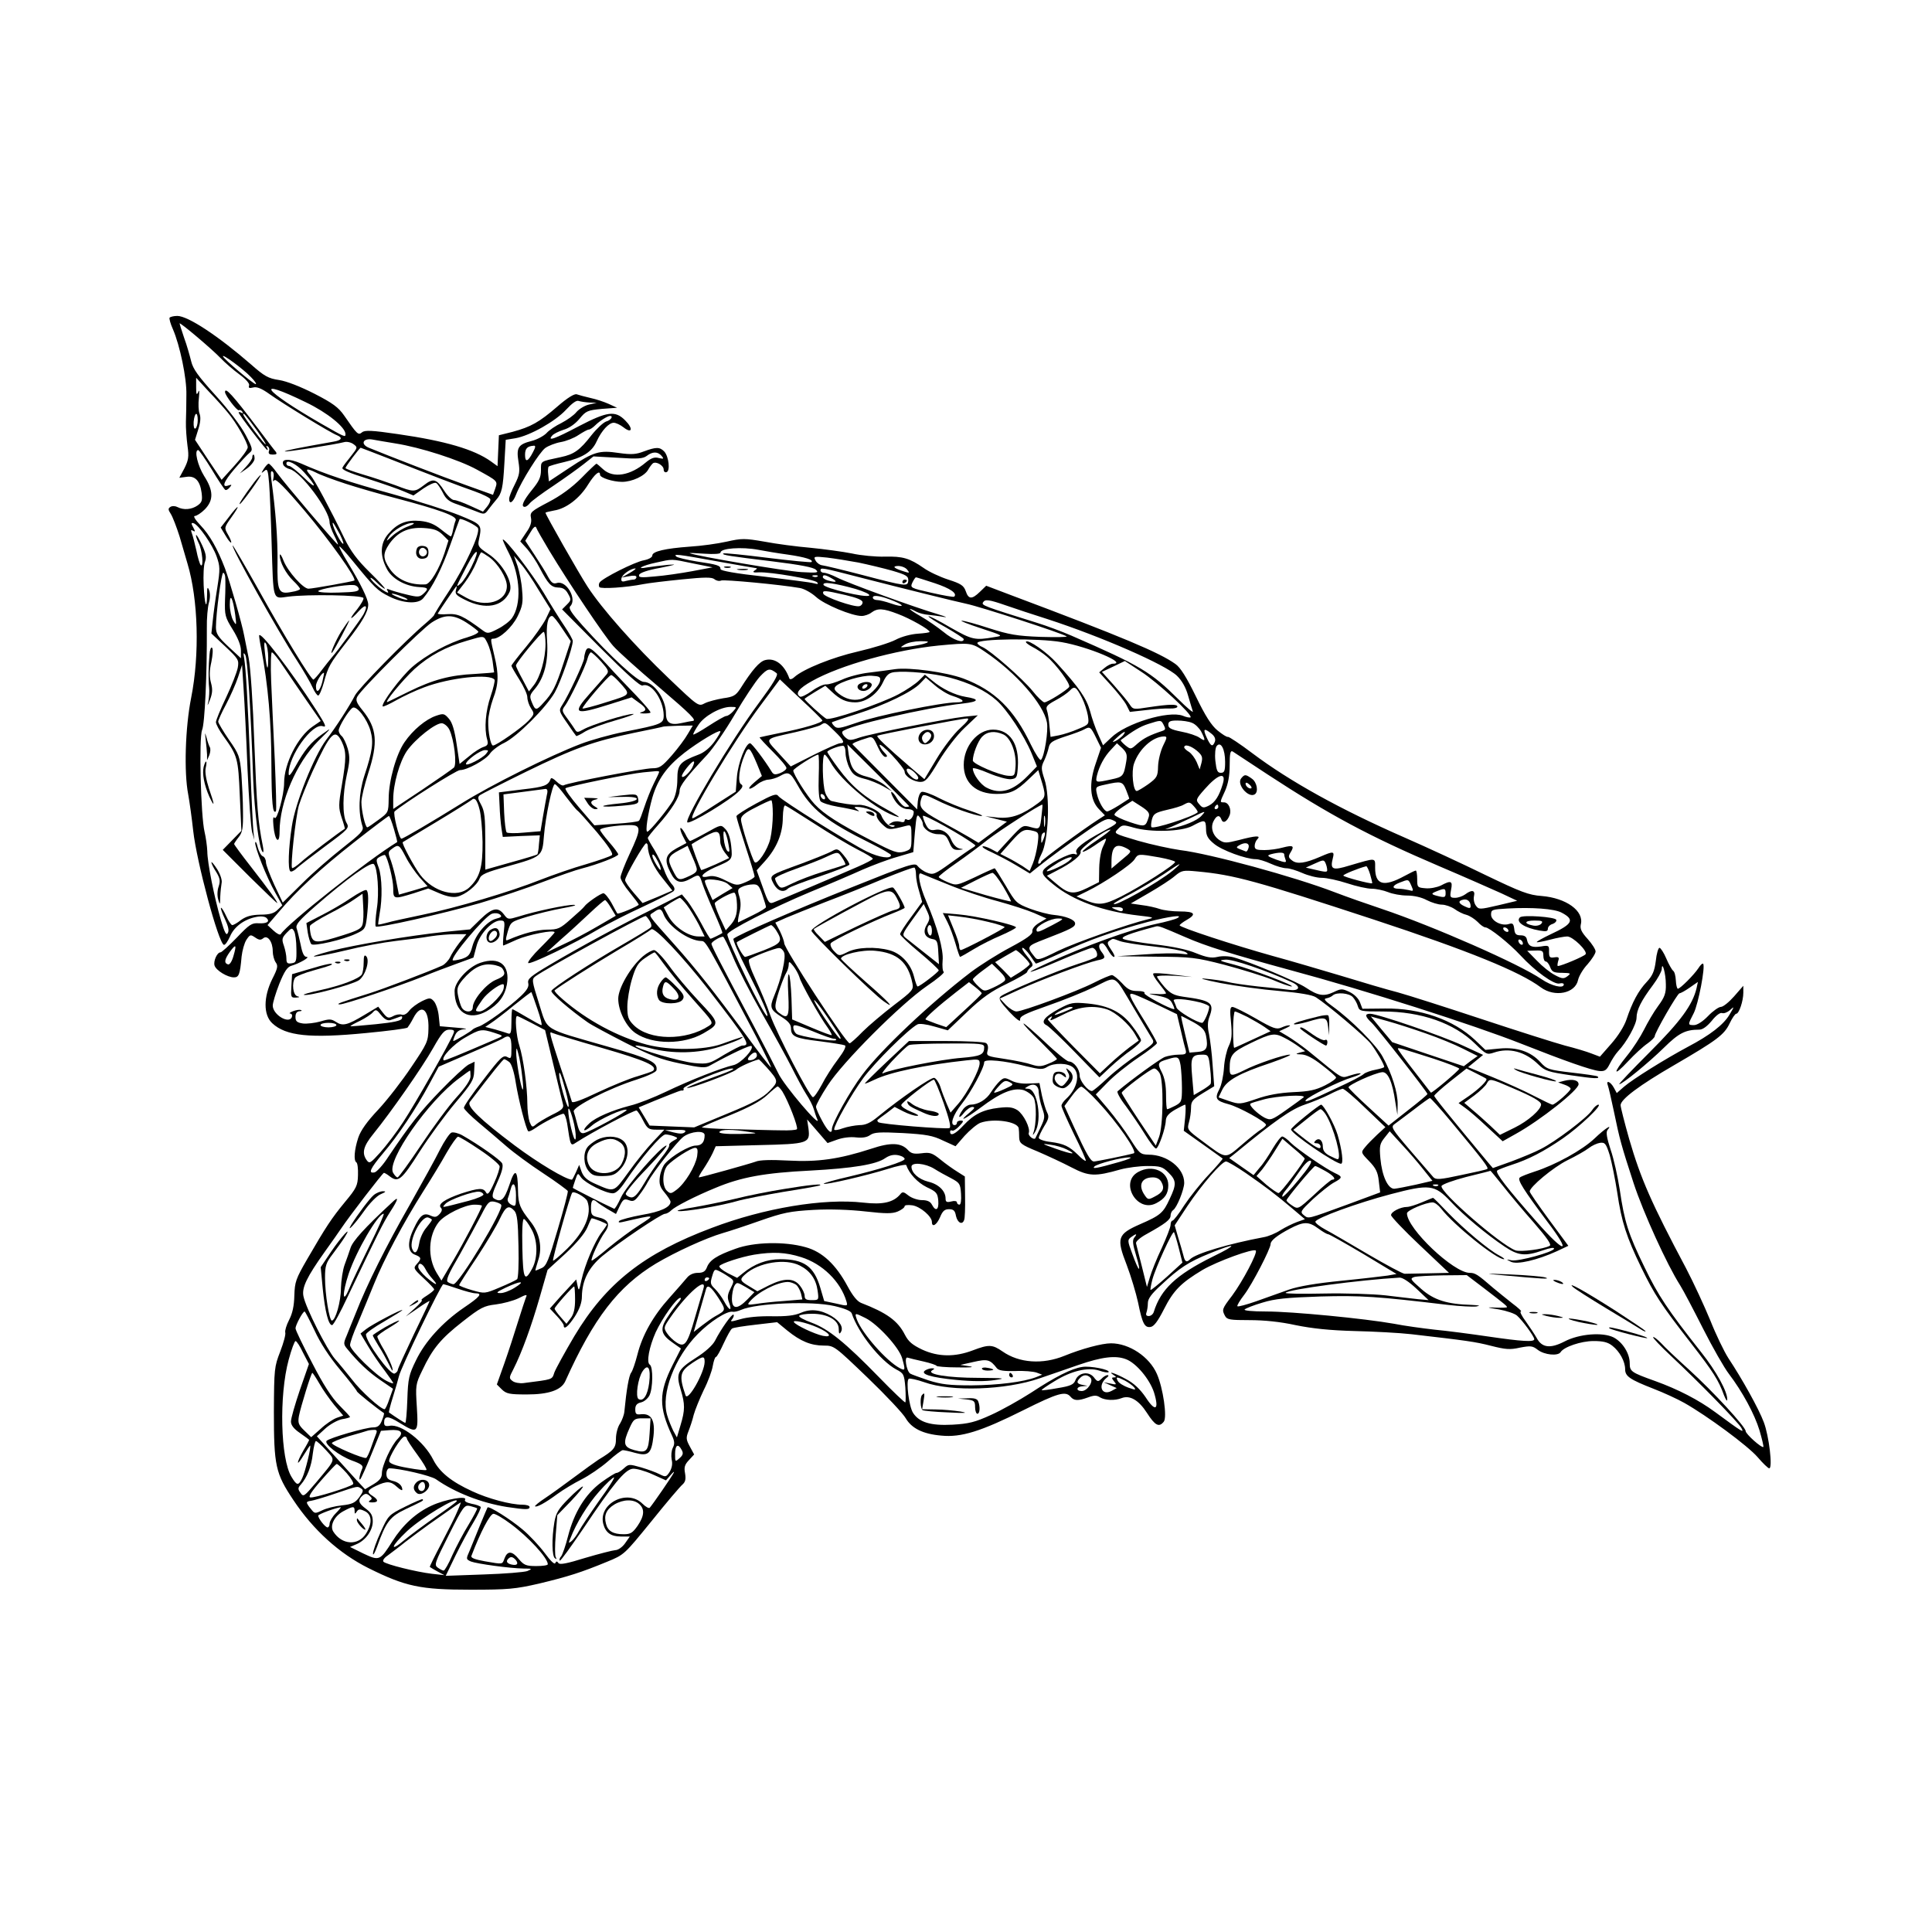 <?xml version="1.0" standalone="no"?>
<!DOCTYPE svg PUBLIC "-//W3C//DTD SVG 20010904//EN"
 "http://www.w3.org/TR/2001/REC-SVG-20010904/DTD/svg10.dtd">
<svg version="1.0" xmlns="http://www.w3.org/2000/svg"
 width="850pt" height="850pt" viewBox="0 0 850 850"
 preserveAspectRatio="xMidYMid meet">
<g transform="translate(0,850) scale(0.1,-0.1)"
fill="#000000" stroke="none">
<path d="M746 7102 c-2 -4 4 -27 15 -51 30 -69 61 -215 59 -288 0 -38 -1 -90
-2 -118 -1 -27 3 -76 7 -107 7 -48 4 -63 -14 -99 l-22 -41 31 4 c38 6 60 -17
67 -70 4 -33 2 -42 -18 -56 -26 -18 -61 -21 -88 -7 -9 5 -23 6 -31 1 -11 -7
-11 -12 2 -32 8 -13 25 -57 38 -98 12 -41 28 -95 35 -120 47 -157 54 -399 16
-590 -26 -131 -32 -327 -13 -425 6 -33 16 -105 22 -160 15 -136 111 -494 135
-502 6 -1 17 15 27 37 18 43 63 76 116 86 20 4 38 2 45 -5 16 -16 1 -25 -36
-23 -29 2 -41 -6 -95 -63 -35 -36 -67 -65 -72 -65 -15 0 -32 -39 -26 -58 7
-22 57 -52 85 -52 22 0 27 12 34 92 3 26 12 59 21 73 16 24 18 24 38 11 17
-12 25 -13 36 -4 19 16 42 -15 42 -57 0 -17 6 -39 13 -49 11 -15 9 -26 -15
-73 -39 -79 -40 -158 0 -195 60 -56 166 -67 412 -43 96 9 179 20 183 24 4 5
16 23 25 41 34 67 70 42 67 -47 -1 -55 -6 -65 -75 -167 -40 -60 -105 -144
-145 -187 -50 -53 -78 -92 -89 -125 -17 -52 -21 -100 -8 -108 5 -3 8 -28 7
-56 -1 -46 -7 -58 -57 -118 -60 -73 -83 -108 -166 -251 -51 -88 -55 -101 -57
-161 -1 -45 -8 -78 -23 -107 -12 -23 -19 -48 -17 -55 3 -8 -7 -45 -22 -84 -26
-67 -27 -76 -28 -264 0 -239 7 -272 86 -390 87 -131 202 -235 330 -299 163
-81 228 -95 449 -95 167 0 197 3 302 27 129 31 185 49 299 96 76 31 76 32 195
178 65 81 127 154 137 162 13 12 15 24 11 49 -5 26 -2 38 17 58 l23 25 -19 35
c-17 31 -17 39 -6 67 7 18 18 50 23 72 6 22 26 71 44 109 19 37 37 86 40 107
4 22 10 39 14 39 4 0 19 27 34 60 15 32 31 62 37 65 5 4 52 11 104 17 l94 11
45 -37 c58 -47 104 -66 161 -66 45 0 47 -2 193 -142 81 -78 156 -158 167 -178
26 -44 75 -69 156 -76 88 -9 176 19 362 112 152 76 185 85 207 59 15 -18 33
-19 77 -3 27 10 38 10 53 0 22 -13 65 -15 95 -3 36 14 75 -9 111 -65 36 -56
53 -65 74 -39 16 19 -3 149 -30 210 -33 76 -122 135 -202 135 -40 0 -129 -24
-205 -55 -96 -39 -199 -32 -272 19 -45 31 -60 32 -131 5 -79 -30 -152 -29
-222 3 -44 21 -61 35 -77 66 -31 61 -79 96 -193 140 -17 7 -37 32 -59 73 -51
95 -111 152 -185 172 -92 26 -227 23 -308 -7 -82 -29 -114 -50 -126 -82 -7
-18 -17 -24 -40 -24 -19 0 -37 -8 -48 -22 -9 -11 -44 -51 -77 -88 -71 -79
-119 -163 -141 -251 -9 -35 -21 -70 -27 -78 -10 -12 -21 -77 -30 -171 -1 -14
-10 -38 -19 -53 -10 -14 -18 -44 -18 -66 0 -41 -9 -52 -77 -93 -15 -10 -64
-45 -108 -78 -44 -33 -101 -74 -128 -92 -26 -17 -45 -33 -43 -35 6 -6 44 14
98 54 26 19 74 48 106 64 32 16 85 52 116 79 31 28 61 50 66 50 6 0 30 -5 54
-12 59 -16 72 -4 81 73 8 70 -9 101 -54 97 -22 -3 -26 1 -26 22 0 17 7 26 25
30 14 3 30 17 37 30 16 31 17 126 2 136 -16 9 -3 78 26 143 29 62 92 151 108
151 6 0 1 -10 -10 -22 -11 -13 -33 -42 -48 -66 -33 -50 -27 -74 27 -111 l34
-24 -37 -73 c-61 -122 -61 -184 -2 -311 11 -24 12 -36 3 -53 -6 -12 -8 -34 -5
-51 5 -20 1 -38 -9 -55 -15 -23 -18 -23 -44 -10 -15 8 -51 21 -81 30 -53 15
-55 15 -76 -4 -12 -11 -26 -20 -32 -20 -6 0 -36 -19 -68 -42 -70 -52 -119
-132 -146 -237 -10 -40 -24 -80 -30 -88 -7 -7 -9 -16 -6 -19 3 -3 48 60 102
139 132 197 184 261 218 265 14 2 54 -9 87 -24 l60 -27 21 24 c11 13 17 17 13
9 -7 -15 -91 -137 -105 -153 -3 -5 -18 3 -32 17 -67 67 -195 1 -173 -88 10
-39 34 -56 77 -56 l40 0 -21 -30 c-12 -17 -31 -30 -43 -30 -12 -1 -71 -16
-132 -34 -80 -25 -112 -31 -118 -23 -6 9 -10 9 -14 0 -3 -8 -22 11 -47 45 -24
32 -67 78 -97 103 -52 44 -147 104 -154 97 -1 -1 -16 -37 -33 -78 -17 -41 -37
-92 -46 -113 -16 -36 -16 -37 6 -47 26 -10 171 -30 232 -31 38 0 39 -1 16 -11
-14 -5 -100 -12 -192 -15 l-167 -6 43 89 c24 49 60 116 80 148 19 32 33 62 31
66 -3 4 -21 11 -40 14 -22 5 -33 11 -29 18 12 19 -87 2 -147 -26 -68 -31 -127
-85 -172 -156 -55 -87 -58 -88 -128 -55 l-59 29 28 12 c41 17 72 61 72 100 0
26 -7 39 -30 56 -33 24 -37 39 -15 58 12 10 18 10 30 0 13 -11 13 -15 3 -21
-9 -6 -6 -9 10 -9 27 0 28 11 2 28 -28 17 -25 26 15 45 47 22 64 21 92 -5 13
-12 23 -17 23 -12 0 18 -16 33 -43 39 -20 5 -27 13 -27 31 0 13 6 24 13 24 44
0 182 -32 205 -48 84 -59 200 -104 312 -122 82 -12 100 -13 100 0 0 6 -15 10
-32 10 -52 0 -152 27 -220 59 -92 42 -144 84 -172 139 -40 80 -142 159 -192
149 -18 -3 -24 0 -24 14 0 31 17 31 68 -1 80 -49 83 -46 76 69 -6 95 -6 101
24 162 45 96 82 140 178 215 78 61 93 69 145 75 32 4 77 16 100 27 35 18 40
18 33 4 -4 -10 -19 -57 -35 -107 -15 -49 -42 -132 -60 -183 l-33 -93 22 -22
c20 -19 33 -22 110 -22 96 0 151 19 169 58 125 278 232 417 399 518 86 51 219
112 294 134 25 7 98 31 163 54 103 36 132 42 236 48 74 4 160 1 230 -7 89 -10
117 -10 141 0 16 7 30 17 30 23 0 5 14 7 35 4 35 -6 85 -49 85 -73 0 -26 21
-14 36 21 11 27 20 35 39 35 20 0 27 -6 31 -30 7 -30 28 -41 36 -17 3 6 5 52
4 102 l-1 89 -33 21 c-18 11 -52 35 -75 54 -36 29 -46 32 -83 27 -33 -4 -45
-1 -59 14 -30 33 -76 35 -162 6 -142 -46 -235 -59 -364 -52 -76 4 -127 3 -145
-5 -28 -10 -239 -69 -249 -69 -3 0 6 17 20 37 14 21 32 52 40 69 l14 31 190 5
c218 5 226 8 218 73 l-6 40 45 -52 45 -52 42 15 c25 9 58 13 83 10 28 -3 48 0
62 10 18 13 44 14 145 9 102 -6 131 -11 176 -33 l55 -25 40 46 c23 25 54 51
69 57 58 21 164 6 169 -24 1 -6 2 -24 2 -40 1 -26 8 -32 81 -62 44 -19 111
-50 149 -70 77 -40 104 -41 216 -9 30 8 83 15 118 15 57 0 67 -3 93 -29 35
-35 36 -51 5 -116 -28 -61 -40 -72 -130 -111 -100 -44 -105 -61 -59 -179 19
-50 41 -124 50 -165 19 -94 29 -112 55 -108 15 2 32 25 59 78 42 83 75 116
170 173 65 38 224 96 234 85 9 -9 -58 -136 -104 -198 -45 -59 -46 -62 -31 -90
9 -16 22 -18 107 -18 64 0 135 -7 203 -22 74 -15 150 -23 260 -26 85 -2 198
-8 250 -14 242 -28 280 -33 350 -51 63 -16 83 -18 127 -8 48 9 56 8 79 -10 29
-22 88 -28 100 -10 14 23 90 49 145 49 42 0 63 -5 83 -21 32 -25 56 -69 56
-103 0 -31 20 -45 125 -86 44 -17 105 -45 135 -62 101 -57 280 -189 323 -239
23 -27 46 -49 51 -49 16 0 -1 143 -24 203 -22 59 -95 190 -156 282 -18 28 -54
102 -79 165 -26 63 -74 167 -107 230 -152 286 -199 393 -250 568 -21 74 -38
141 -38 150 1 26 84 88 236 176 187 109 220 133 244 184 11 23 24 42 29 42 12
0 31 56 31 93 l0 30 -41 -47 c-22 -25 -48 -46 -58 -46 -9 0 -35 -18 -56 -40
-23 -24 -48 -40 -62 -40 -28 0 -28 1 -1 53 20 40 52 206 41 217 -3 3 -12 -6
-21 -20 -19 -29 -80 -90 -90 -90 -4 0 -8 17 -9 37 -1 20 -6 39 -12 42 -5 4
-19 28 -30 54 -11 26 -25 47 -30 47 -5 0 -13 -26 -16 -57 -6 -46 -14 -65 -40
-93 -37 -39 -64 -90 -89 -165 -10 -30 -37 -73 -67 -107 l-50 -57 -37 14 c-20
8 -73 24 -117 35 -44 12 -208 64 -365 116 -157 52 -323 105 -370 118 -47 12
-159 45 -250 73 -91 27 -226 67 -300 87 -172 48 -410 126 -410 135 0 3 14 14
30 23 46 26 37 38 -29 38 -32 0 -72 5 -89 11 -17 6 -52 14 -79 17 l-48 7 81
47 c45 26 96 59 113 74 30 25 36 26 99 20 162 -15 259 -42 777 -212 416 -137
642 -229 734 -298 61 -45 152 -27 164 33 4 17 22 48 42 69 19 22 35 47 35 56
0 9 -16 34 -35 55 -28 31 -34 45 -30 64 15 59 -64 116 -172 125 -57 4 -91 17
-247 92 -100 49 -260 123 -356 165 -283 124 -505 247 -670 371 -54 41 -103 73
-107 72 -5 -2 -25 11 -46 28 -27 22 -54 64 -96 151 -41 84 -68 127 -90 142
-70 50 -231 118 -724 303 l-108 41 -28 -27 c-35 -34 -50 -33 -62 3 -9 25 -21
33 -77 51 -37 12 -86 35 -108 51 -62 43 -92 52 -171 50 -40 -1 -105 5 -145 14
-40 8 -122 19 -182 25 -59 5 -151 17 -203 27 -87 15 -99 15 -166 0 -40 -9
-112 -19 -162 -22 -109 -8 -165 -21 -165 -39 0 -8 -16 -17 -37 -21 -40 -7
-183 -79 -195 -98 -4 -6 -4 -15 -1 -20 6 -9 118 -2 193 13 25 5 102 14 172 21
98 10 130 10 141 1 8 -7 22 -10 30 -6 14 5 261 -18 346 -33 19 -3 51 -21 71
-39 37 -34 158 -84 201 -84 13 0 33 7 43 15 27 20 51 19 116 -6 54 -20 140
-69 140 -79 0 -3 -23 -6 -52 -8 -30 -2 -72 -13 -98 -27 -25 -13 -99 -36 -164
-51 -114 -26 -240 -77 -280 -112 -10 -10 -21 -13 -23 -7 -22 61 -63 92 -106
81 -25 -6 -57 -42 -110 -126 -20 -30 -30 -36 -75 -42 -29 -5 -65 -14 -81 -22
-28 -15 -28 -15 -159 110 -149 142 -294 306 -357 403 -39 60 -185 317 -185
325 0 2 17 6 38 10 53 8 113 54 150 115 29 46 52 65 52 42 0 -13 57 -31 97
-31 44 0 100 26 115 54 6 11 16 24 21 28 15 9 47 -10 47 -28 0 -9 6 -14 13
-11 16 5 10 67 -10 90 -20 21 -36 21 -90 1 -34 -13 -54 -15 -110 -7 -87 13
-110 6 -219 -66 l-89 -59 -3 30 c-2 16 -1 32 2 35 3 3 33 12 68 20 81 19 122
44 143 91 22 48 54 82 75 82 10 0 29 -9 43 -20 38 -30 44 -6 8 30 -44 45 -79
40 -204 -25 -106 -56 -140 -68 -118 -42 6 8 29 19 50 26 25 7 52 26 71 49 28
34 35 37 98 43 l67 5 -37 17 c-20 9 -56 21 -80 26 -25 6 -52 13 -60 16 -10 4
-40 -14 -85 -53 -81 -70 -117 -90 -198 -112 l-60 -15 -3 -68 -3 -68 -29 21
c-74 53 -201 90 -409 120 -115 17 -146 18 -158 8 -17 -14 -21 -10 -79 74 -25
36 -51 55 -131 96 -61 31 -122 55 -155 60 -48 7 -65 17 -124 69 -144 125 -277
213 -324 213 -16 0 -31 -4 -34 -8z m224 -177 c19 -20 57 -53 83 -72 30 -22 46
-41 43 -49 -4 -11 1 -13 17 -9 16 5 38 -4 73 -29 57 -41 271 -172 297 -181 26
-11 20 -22 -15 -28 -153 -27 -218 -40 -215 -43 4 -4 225 31 262 41 11 3 29 -1
40 -9 19 -14 19 -15 -11 -53 -17 -21 -34 -43 -37 -50 -6 -9 27 -23 110 -49 65
-21 137 -46 160 -56 l42 -18 44 31 c25 17 50 28 56 24 6 -3 19 -23 29 -42 14
-29 27 -40 67 -53 28 -10 65 -24 83 -31 32 -13 35 -13 52 11 11 14 25 32 33
41 25 28 30 53 36 159 l6 105 43 7 c63 11 175 74 222 125 27 29 46 43 56 39 9
-3 30 -6 47 -7 l32 -1 -34 -8 c-18 -4 -43 -19 -55 -33 -11 -14 -41 -35 -66
-48 -25 -12 -55 -32 -66 -45 -12 -12 -41 -28 -65 -34 -59 -15 -68 -29 -58 -91
7 -44 5 -58 -16 -100 -14 -27 -25 -55 -25 -64 0 -26 17 -16 30 18 24 61 104
188 129 206 14 10 45 22 68 26 24 4 59 18 78 31 20 13 40 24 45 24 6 0 19 9
29 19 19 19 54 41 65 41 16 0 3 -19 -16 -24 -13 -4 -42 -31 -66 -61 -51 -66
-77 -84 -134 -96 -93 -20 -88 -16 -88 -58 0 -31 -9 -49 -40 -87 -38 -47 -50
-74 -31 -74 5 0 15 7 22 16 7 9 54 44 104 77 49 33 109 76 133 95 l43 34 107
-6 c88 -6 111 -4 127 8 26 20 49 20 66 0 11 -13 9 -14 -13 -9 -18 5 -33 0 -56
-19 -69 -59 -144 -71 -188 -31 -15 14 -28 25 -30 25 -2 0 -32 -28 -66 -63 -42
-42 -91 -78 -145 -106 -76 -40 -82 -45 -77 -69 4 -19 -2 -39 -21 -65 l-26 -39
31 -34 c16 -19 41 -56 54 -82 37 -71 51 -86 82 -87 20 0 33 -8 43 -27 15 -26
14 -29 -5 -48 l-21 -21 169 -170 c114 -114 175 -169 185 -165 38 15 92 -62 93
-131 0 -37 -8 -40 -175 -73 -60 -12 -146 -36 -190 -53 -136 -52 -394 -180
-525 -262 -132 -82 -256 -155 -264 -155 -10 0 -38 112 -30 120 40 35 273 183
288 182 29 -1 114 45 132 73 9 13 37 35 63 47 57 28 183 154 222 222 26 46 79
197 79 226 0 6 -16 35 -35 63 -20 29 -61 95 -93 149 -49 82 -171 242 -180 234
-1 -2 11 -29 28 -62 50 -99 55 -224 12 -284 -10 -14 -38 -35 -62 -47 -40 -21
-46 -21 -64 -8 -89 66 -111 76 -158 73 -25 -2 -44 0 -42 3 14 23 77 115 81
119 3 3 3 -4 -1 -16 -5 -17 2 -24 40 -43 89 -45 166 -31 196 35 18 39 -31 127
-95 168 -42 28 -46 34 -40 61 14 67 14 67 -86 108 -52 21 -184 63 -293 93
-192 53 -296 87 -404 135 -53 23 -88 21 -78 -5 3 -8 16 -17 29 -20 49 -12 175
-181 175 -234 0 -10 9 -35 20 -57 11 -21 18 -40 17 -41 -3 -4 -230 263 -268
315 -16 23 -33 41 -37 41 -4 0 -13 -10 -21 -22 -13 -21 -13 -22 2 -10 13 12
16 5 21 -55 3 -37 8 -156 11 -263 8 -260 3 -244 73 -235 86 11 326 7 331 -6 2
-6 -11 -28 -28 -50 -39 -47 -32 -52 9 -6 30 32 40 24 19 -16 -13 -23 -113
-160 -138 -188 -9 -10 -29 -36 -46 -58 -16 -22 -33 -40 -36 -41 -11 0 -133
200 -243 398 -59 105 -110 192 -112 192 -12 0 201 -381 280 -502 31 -48 63
-103 71 -122 9 -20 20 -36 25 -36 5 0 16 26 25 58 19 70 25 81 101 179 68 87
94 132 94 163 0 24 -34 93 -91 187 -22 36 -38 67 -36 69 2 2 28 -26 58 -63 98
-120 109 -131 161 -157 62 -31 128 -35 150 -8 40 47 82 130 118 232 22 62 41
114 42 116 7 6 77 -29 81 -40 10 -24 -58 -170 -126 -274 -37 -56 -67 -105 -67
-108 0 -2 -17 -19 -37 -36 -91 -77 -294 -285 -311 -317 -23 -45 -85 -142 -127
-196 -53 -71 -136 -277 -151 -380 -15 -97 -18 -188 -7 -198 3 -4 16 1 27 12
12 11 69 55 127 98 104 77 107 80 93 104 -18 33 -17 125 2 211 13 58 14 77 4
114 -7 24 -19 49 -26 55 -8 6 -14 18 -14 25 0 17 44 89 61 100 18 11 64 -49
79 -101 14 -51 9 -89 -27 -198 -25 -78 -28 -161 -8 -223 6 -18 -8 -32 -87 -94
-51 -40 -132 -110 -179 -157 l-85 -84 -37 78 c-20 44 -37 88 -37 100 0 11 -6
23 -14 26 -8 3 -17 21 -22 39 -4 18 -9 28 -11 22 -5 -15 50 -155 89 -223 l30
-54 -21 -20 c-15 -15 -34 -21 -75 -21 -40 -1 -62 -7 -85 -23 -16 -13 -34 -23
-39 -23 -5 0 -17 18 -27 40 -10 22 -20 38 -23 36 -2 -3 6 -25 18 -50 14 -31
19 -50 12 -61 -6 -13 -14 2 -30 57 -29 98 -60 254 -60 303 -1 22 -6 60 -12 85
-17 72 -25 413 -11 448 12 27 22 247 21 447 -1 44 4 95 9 113 6 20 6 42 1 55
-7 18 -9 14 -9 -22 -1 -70 -11 -42 -15 44 -2 43 0 90 6 104 7 20 4 36 -13 73
-12 26 -24 46 -26 44 -3 -2 3 -18 11 -35 16 -30 23 -111 9 -97 -4 4 -13 33
-19 64 -7 31 -16 66 -20 76 -5 14 -4 17 5 11 10 -6 11 -3 1 15 -10 18 -9 21 2
18 22 -7 83 -95 101 -146 15 -43 16 -55 3 -137 -8 -49 -17 -115 -20 -146 l-6
-56 61 -57 c58 -55 61 -59 55 -94 -4 -20 -27 -79 -51 -130 -25 -52 -45 -101
-45 -109 0 -9 15 -37 34 -63 61 -85 64 -95 71 -260 l7 -155 -41 -42 -41 -42
120 -120 c66 -65 120 -117 120 -114 0 7 -36 57 -117 161 -40 51 -73 96 -73 99
0 2 9 16 20 30 17 21 20 40 19 112 0 47 -4 123 -7 167 -7 76 -10 86 -55 150
-26 38 -47 74 -47 79 0 6 15 40 34 75 19 36 43 90 53 120 l18 55 7 -110 c4
-60 12 -218 17 -350 6 -132 15 -256 20 -275 l10 -35 -4 35 c-2 19 -9 152 -14
295 -11 278 -19 422 -27 470 -4 23 -3 26 5 14 10 -16 24 -232 35 -551 6 -144
26 -303 42 -317 4 -3 4 10 0 29 -21 104 -26 168 -37 448 -6 176 -17 337 -25
377 -8 39 -17 84 -20 100 -9 50 -63 237 -84 294 -34 89 -68 148 -108 190 -23
24 -33 41 -25 41 8 0 28 13 44 29 39 40 39 82 -3 147 -28 45 -45 114 -26 114
4 0 31 -39 60 -86 28 -47 55 -87 59 -89 4 -3 12 2 19 10 11 13 10 14 -3 10
-34 -13 -24 15 24 71 28 33 58 65 67 72 15 12 14 19 -17 78 -21 40 -74 110
-132 174 -78 86 -100 117 -108 151 -6 24 -19 71 -31 103 -11 33 -20 61 -20 63
0 8 144 -114 180 -152z m134 -84 c17 -17 26 -31 21 -31 -10 0 -139 109 -144
122 -5 14 90 -56 123 -91z m-102 -156 c37 -43 88 -133 88 -153 0 -9 -26 -45
-58 -80 l-57 -63 -59 88 -58 88 14 45 c10 31 12 54 6 70 -5 13 -6 44 -3 69 3
31 2 39 -3 26 -7 -15 -9 -11 -9 21 l0 42 57 -62 c32 -33 69 -75 82 -91z m344
45 c94 -45 174 -110 174 -140 0 -15 -2 -14 -107 46 -258 149 -299 207 -67 94z
m-476 -79 c0 -17 -5 -33 -10 -36 -6 -4 -9 8 -8 29 4 43 18 48 18 7z m870 -102
c109 -17 280 -72 358 -115 93 -51 92 -50 81 -83 l-10 -28 -117 42 c-99 35
-352 133 -429 165 -39 16 -26 44 17 36 14 -3 59 -10 100 -17z m605 -38 c-22
-43 -35 -47 -35 -12 0 28 10 38 38 40 9 1 9 -6 -3 -28z m-633 -29 c180 -71
305 -119 377 -144 36 -13 66 -28 68 -34 2 -6 -4 -21 -14 -33 l-18 -22 -55 25
c-30 14 -63 26 -72 26 -10 0 -29 18 -43 40 -34 53 -48 58 -89 26 -42 -32 -45
-32 -126 -1 -36 13 -100 35 -142 47 -43 13 -78 25 -78 29 0 6 62 89 67 89 1 0
58 -22 125 -48z m-374 -60 c57 -63 57 -80 0 -24 -29 28 -59 52 -66 52 -7 0
-12 5 -12 11 0 20 45 -2 78 -39z m182 -50 c52 -17 149 -45 215 -62 201 -53
277 -81 270 -99 -4 -9 -9 -28 -12 -43 -3 -16 -7 -28 -10 -28 -2 0 -22 14 -43
31 -29 23 -53 33 -90 37 -61 6 -101 -10 -140 -55 -37 -41 -40 -94 -9 -154 22
-45 83 -79 145 -82 39 -2 41 -7 16 -30 -16 -14 -24 -15 -72 -3 -30 7 -64 17
-74 21 -14 6 -17 5 -11 -4 6 -10 3 -11 -11 -3 -23 13 -64 50 -64 59 0 4 13 -5
28 -20 15 -15 31 -27 35 -27 4 0 -26 33 -67 73 -54 53 -83 92 -110 147 -64
132 -132 259 -149 278 -27 29 -20 34 21 14 20 -11 80 -33 132 -50z m-317 25
c-3 -14 -2 -18 4 -10 6 9 46 -31 134 -135 109 -129 229 -297 218 -306 -5 -4
-183 -36 -202 -36 -23 0 -90 75 -109 122 -9 24 -17 35 -17 25 -1 -29 27 -81
59 -112 17 -16 30 -32 30 -36 0 -4 -16 -10 -36 -13 -59 -12 -65 1 -63 133 1
102 -8 220 -27 360 -4 29 -3 41 4 37 6 -3 8 -16 5 -29z m293 -249 c15 -31 19
-47 10 -38 -16 15 -50 90 -41 90 2 0 16 -24 31 -52z m299 36 c-22 -8 -53 -27
-69 -42 -28 -26 -29 -26 -15 -3 18 28 75 61 104 60 12 0 5 -6 -20 -15z m620
-104 c91 -151 246 -381 283 -422 20 -23 110 -104 200 -180 145 -124 170 -149
148 -150 -3 0 -24 -4 -47 -9 -49 -11 -69 0 -69 42 0 63 -53 139 -98 139 -25 0
-146 111 -269 248 -49 55 -63 76 -54 85 31 31 -17 115 -59 102 -16 -5 -24 1
-38 26 -9 18 -36 61 -59 96 l-42 64 22 36 c13 23 23 31 26 22 2 -7 28 -52 56
-99z m-468 68 l26 -26 -17 -54 c-24 -72 -63 -138 -84 -139 -67 -4 -124 20
-157 68 -31 46 -31 67 -3 109 37 53 83 75 151 71 46 -3 63 -9 84 -29z m1390
-67 c26 -5 84 -15 129 -21 76 -11 115 -23 104 -33 -3 -2 -90 6 -194 19 -104
13 -191 22 -194 19 -7 -7 30 -12 218 -35 121 -15 180 -26 190 -37 13 -13 7
-14 -65 -10 -70 4 -463 71 -490 83 -5 2 23 1 63 -2 45 -3 72 -1 72 5 0 19 93
26 167 12z m-1263 -75 c-15 -31 -36 -64 -47 -73 -24 -21 -23 -20 27 77 44 85
62 81 20 -4z m78 43 c39 -28 78 -92 78 -127 0 -70 -95 -98 -178 -52 l-41 23
34 44 c19 25 41 64 51 89 9 24 19 44 21 44 3 0 18 -9 35 -21z m1005 -19 c91
-16 168 -30 172 -30 3 0 -1 -5 -9 -10 -11 -7 -6 -10 20 -8 51 2 243 -31 255
-44 7 -8 3 -9 -15 -4 -14 4 -112 16 -217 29 -128 14 -193 26 -193 33 0 16 -12
20 -106 34 -43 7 -83 17 -88 21 -15 13 -1 12 181 -21z m-786 -128 l51 -82 -21
-44 c-12 -23 -50 -78 -86 -121 -36 -43 -65 -81 -65 -84 0 -3 16 -31 35 -61 19
-30 35 -65 35 -77 0 -13 7 -35 16 -49 16 -24 16 -26 -12 -56 -29 -30 -140
-108 -155 -108 -10 0 -22 57 -21 107 0 23 10 67 21 98 25 65 26 108 6 190 -17
73 -18 75 -5 75 29 0 83 50 107 98 22 45 25 62 20 115 -2 34 -12 82 -20 107
l-16 45 30 -35 c17 -19 53 -72 80 -118z m1406 123 c43 -9 110 -25 149 -36 61
-18 71 -24 70 -43 -2 -27 -7 -27 -201 24 -88 23 -168 42 -178 43 -10 1 -23 10
-29 21 -10 18 -7 19 50 13 33 -4 96 -14 139 -22z m-727 -4 l85 -17 -90 -17
c-49 -9 -123 -20 -164 -23 -61 -6 -73 -5 -69 7 3 9 38 21 94 31 68 14 76 16
33 13 -30 -3 -71 -8 -90 -11 -57 -11 -24 8 38 21 73 16 63 17 163 -4z m941
-27 c12 -15 11 -16 -11 -9 -46 14 -58 24 -29 25 15 0 33 -7 40 -16z m-1221
-15 l-35 -20 33 6 c20 4 32 3 32 -4 0 -6 -6 -11 -12 -11 -7 0 -23 -3 -35 -6
-16 -5 -21 -2 -19 11 2 17 41 44 61 44 6 0 -6 -9 -25 -20z m1016 -20 c175 -45
425 -107 464 -115 63 -13 429 -132 443 -144 4 -3 -48 -4 -115 -2 -104 4 -138
10 -226 38 -58 19 -112 34 -121 33 -9 0 29 -15 84 -33 100 -33 100 -33 60 -39
-86 -15 -98 -12 -193 42 -51 30 -94 52 -97 50 -2 -3 32 -25 76 -49 43 -25 79
-48 79 -52 0 -20 -46 -4 -88 31 -26 21 -72 53 -102 70 -51 29 -66 45 -17 19
12 -6 36 -12 52 -13 17 -2 46 -5 65 -9 20 -3 14 0 -15 9 -109 32 -404 139
-454 165 -22 11 -47 20 -56 20 -8 0 -15 5 -15 10 0 14 2 14 176 -31z m-2795
-1 c1 -13 1 -56 -1 -96 -2 -69 0 -77 34 -132 23 -37 36 -70 36 -92 l0 -34 -55
51 c-46 43 -55 57 -55 86 0 60 24 239 32 239 4 0 9 -10 9 -22z m2606 6 c-3 -3
-12 -4 -19 -1 -8 3 -5 6 6 6 11 1 17 -2 13 -5z m63 -9 c27 -15 20 -19 -17 -9
-13 4 -23 10 -23 15 0 12 11 11 40 -6z m453 -21 c69 -23 100 -45 85 -59 -2 -3
-47 5 -100 17 -93 21 -94 22 -84 45 6 12 13 23 16 23 3 0 40 -12 83 -26z
m-349 -25 c39 -12 65 -24 60 -29 -12 -12 -196 32 -201 47 -5 15 48 8 141 -18z
m-2186 1 c2 -12 -14 -15 -88 -17 -49 -2 -90 1 -90 6 0 9 118 30 155 27 11 0
21 -8 23 -16z m2142 -28 c51 -12 75 -22 75 -32 0 -8 -7 -16 -15 -17 -23 -5
-153 40 -158 55 -5 16 7 15 98 -6z m-1950 -7 c19 -7 28 -14 20 -14 -8 0 -28 6
-45 14 -39 17 -21 18 25 0z m-735 -81 c6 -47 5 -48 -9 -24 -8 14 -15 45 -15
70 0 55 14 29 24 -46z m2899 61 c51 -21 41 -29 -14 -10 -23 8 -51 15 -61 15
-11 0 -19 5 -19 11 0 14 39 7 94 -16z m493 -19 c37 -13 119 -40 182 -60 237
-77 518 -200 569 -249 21 -20 39 -51 49 -87 9 -30 18 -62 21 -70 3 -8 -26 16
-64 54 -121 120 -166 147 -469 279 -44 19 -111 44 -150 56 -237 74 -248 78
-240 91 9 15 27 12 102 -14z m-2375 -75 c25 -16 48 -34 52 -39 4 -6 -18 -17
-51 -27 -80 -23 -179 -77 -240 -130 -49 -43 -139 -163 -129 -173 3 -2 29 10
59 27 30 17 85 43 123 57 113 43 292 62 310 33 2 -4 -5 -36 -17 -71 -23 -66
-29 -144 -16 -190 6 -22 3 -28 -15 -34 -13 -4 -42 -22 -64 -41 l-42 -34 -13
87 c-9 61 -19 95 -34 112 -20 23 -24 24 -56 13 -45 -15 -102 -62 -139 -116
-37 -53 -70 -171 -70 -250 -1 -59 -1 -60 -45 -92 -24 -18 -46 -33 -49 -33 -9
0 -26 74 -26 111 0 20 14 77 30 127 44 135 39 198 -25 277 -27 33 -31 45 -23
60 18 34 281 296 327 326 57 37 95 37 153 0z m422 -27 l37 -55 -32 -97 c-34
-104 -48 -131 -88 -174 -31 -35 -36 -35 -51 2 -11 27 -10 32 13 59 42 50 60
123 54 211 -5 71 3 110 22 110 5 0 25 -25 45 -56z m-74 -67 c0 -65 -23 -145
-51 -181 l-22 -28 -28 53 c-16 29 -29 56 -29 61 0 13 112 148 122 148 4 0 8
-24 8 -53z m-255 3 c8 -16 18 -51 22 -77 3 -27 7 -49 7 -51 1 -1 -37 -4 -84
-7 -109 -5 -184 -25 -290 -77 -47 -23 -89 -44 -94 -46 -23 -11 65 96 118 145
66 59 137 97 230 124 79 23 73 24 91 -11z m2525 5 c117 -20 295 -95 226 -95
-8 0 -24 -8 -37 -19 l-23 -19 52 -57 c29 -32 60 -71 68 -87 l15 -30 72 8 c40
5 87 8 105 7 17 -1 32 3 32 8 0 12 -35 11 -123 -2 -70 -11 -72 -11 -87 12 -8
13 -39 50 -68 83 l-54 60 51 24 50 24 73 -48 c70 -45 226 -189 216 -200 -3 -2
-18 0 -34 7 -63 24 -250 -33 -315 -96 l-36 -34 -21 47 c-12 26 -28 72 -36 103
-16 57 -47 102 -146 211 -44 49 -126 106 -136 95 -3 -3 9 -13 28 -23 18 -9 47
-28 63 -42 42 -35 106 -122 99 -134 -9 -14 -95 -68 -109 -68 -6 0 -30 22 -52
50 -44 54 -183 176 -220 193 -13 5 -23 14 -23 18 0 19 269 22 370 4z m-595 -4
c-11 -5 -42 -11 -70 -15 -47 -6 -49 -6 -25 8 14 9 45 15 70 15 33 0 40 -2 25
-8z m258 -38 c138 -93 258 -231 273 -311 7 -37 -11 -150 -26 -165 -4 -5 -24
25 -44 66 -75 157 -160 240 -298 292 -77 28 -237 50 -300 41 -24 -4 -74 -10
-113 -15 -38 -4 -92 -18 -120 -31 -27 -12 -59 -22 -70 -21 -12 1 -40 -12 -63
-29 -24 -17 -47 -28 -52 -25 -23 14 -6 36 53 69 125 70 367 137 557 156 139
13 144 13 203 -27z m-916 -95 c8 -7 -14 -44 -80 -133 -119 -160 -327 -508
-313 -523 11 -10 193 100 229 139 15 16 17 23 7 29 -15 9 -8 73 16 128 17 41
22 37 54 -38 l22 -54 -33 -28 c-38 -32 -25 -39 14 -8 14 11 36 20 49 20 12 1
34 7 48 15 39 22 46 19 79 -39 60 -107 125 -159 323 -257 48 -24 88 -47 88
-51 0 -18 -51 -11 -105 15 -72 35 -376 225 -391 245 -8 12 -25 6 -97 -33 -48
-26 -87 -51 -87 -56 0 -6 18 -65 40 -133 22 -67 40 -127 40 -132 0 -5 -18 -16
-39 -25 -38 -16 -41 -16 -88 7 -33 17 -56 23 -76 18 -47 -10 -28 15 28 40 79
34 78 32 72 94 -4 36 -13 62 -26 75 -19 20 -20 19 -84 -17 -36 -20 -68 -36
-71 -36 -3 0 -13 14 -21 31 -9 17 -19 29 -21 26 -3 -3 2 -19 10 -35 l16 -31
-43 -23 c-50 -28 -56 -51 -27 -107 22 -45 45 -51 90 -26 35 20 37 19 50 -22 7
-21 30 -78 52 -127 21 -48 38 -89 36 -91 -7 -5 -47 -25 -52 -25 -3 0 -21 30
-41 68 -20 37 -47 80 -60 97 l-25 30 -117 -59 c-152 -75 -331 -172 -461 -249
-88 -52 -102 -64 -98 -82 4 -16 -5 -31 -32 -57 -49 -47 -157 -125 -185 -134
-12 -4 -24 -10 -27 -13 -6 -8 -79 -51 -85 -51 -3 0 1 11 7 25 8 18 20 25 42
27 17 1 0 4 -39 7 l-70 6 -5 48 c-3 26 -13 54 -22 63 -14 15 -19 15 -52 -1
-20 -10 -45 -28 -55 -41 -11 -15 -25 -22 -34 -18 -9 3 -26 0 -38 -7 -20 -10
-25 -9 -44 15 l-21 27 -60 -36 c-75 -45 -96 -51 -126 -31 -20 13 -29 14 -68 2
-25 -7 -60 -11 -77 -9 -27 4 -33 10 -33 29 0 16 6 24 18 25 9 0 12 3 6 5 -6 3
-22 0 -35 -5 -13 -5 -19 -10 -12 -10 7 -1 10 -8 7 -16 -13 -32 -84 11 -84 51
0 12 13 55 29 96 22 54 35 74 53 79 35 10 85 39 67 39 -11 0 -19 16 -26 53 -6
28 -14 61 -18 73 -5 16 10 34 82 97 139 121 246 198 258 185 16 -16 24 -127
13 -195 -6 -41 -8 -76 -5 -79 8 -9 291 55 456 102 85 25 211 67 280 94 69 26
146 53 171 59 70 18 160 53 160 62 0 4 -18 29 -40 54 -22 25 -40 50 -40 54 0
9 74 21 131 21 51 0 51 -16 -1 -127 -22 -47 -40 -94 -40 -103 0 -10 18 -40 40
-66 22 -27 40 -51 40 -54 0 -6 -90 -44 -94 -39 -2 2 -13 23 -26 47 -13 23 -29
42 -35 42 -12 0 -74 -43 -84 -58 -3 -5 -30 -30 -59 -55 -48 -43 -57 -47 -105
-47 -45 -1 -104 -16 -169 -44 -15 -7 -15 -4 -4 36 13 42 14 43 87 65 40 12
109 29 153 37 45 8 68 14 51 15 -32 1 -170 -28 -245 -52 -44 -13 -46 -13 -63
10 -26 34 -51 29 -103 -21 l-46 -45 -112 -11 c-159 -17 -396 -57 -501 -84
-128 -34 -80 -32 67 3 68 17 166 35 218 41 52 6 122 15 156 21 33 5 82 9 108
9 l48 0 -31 -38 c-16 -21 -35 -50 -41 -64 -7 -14 -22 -30 -34 -36 -57 -26
-262 -104 -323 -123 -128 -40 -148 -47 -128 -48 21 0 246 75 370 124 39 16
103 40 144 55 l74 27 13 49 c13 54 69 114 105 114 20 0 21 -3 15 -55 -3 -30
-4 -55 -2 -55 2 0 29 12 60 26 50 22 166 45 166 32 0 -3 -28 -33 -62 -67 -34
-33 -58 -64 -54 -68 8 -8 202 85 311 150 39 22 126 67 194 98 68 32 129 63
134 68 8 8 5 18 -9 33 -11 13 -26 41 -33 63 -8 22 -27 60 -42 86 -16 25 -29
49 -29 52 0 4 20 29 45 57 59 66 95 124 95 151 0 22 33 64 122 159 25 27 80
107 121 177 41 70 91 145 110 166 35 37 43 39 74 15z m761 -19 c87 -23 158
-57 206 -100 46 -40 123 -157 154 -232 l24 -59 -39 -40 c-66 -68 -122 -85
-183 -53 -27 14 -60 60 -60 84 0 5 32 -4 71 -21 38 -16 82 -28 97 -26 25 3 27
7 30 53 7 102 -35 165 -109 165 -68 0 -129 -73 -129 -155 0 -80 55 -128 145
-128 60 0 86 12 141 65 l42 40 10 -34 c25 -80 24 -85 -10 -111 -70 -52 -117
-69 -177 -64 l-56 6 47 -12 48 -12 -63 -47 -62 -46 -40 24 c-22 13 -79 45
-127 71 -89 49 -99 62 -82 107 5 13 14 11 63 -13 62 -32 175 -71 200 -71 9 1
-15 11 -54 24 -38 12 -99 37 -134 55 -34 18 -69 30 -76 27 -8 -3 -15 -21 -17
-41 l-3 -36 -140 141 c-77 78 -142 143 -144 145 -4 4 21 15 67 29 20 7 25 2
43 -38 11 -25 26 -46 34 -46 11 0 10 5 -5 20 -11 11 -20 26 -20 32 0 7 25 -13
55 -45 30 -32 55 -64 55 -72 0 -20 39 -45 70 -45 22 0 34 14 80 91 31 51 80
115 113 146 l59 56 -59 -6 c-80 -9 -408 -74 -462 -92 -40 -14 -46 -13 -62 1
-10 9 -16 20 -13 25 14 24 371 107 531 124 70 8 75 19 12 29 -48 8 -104 35
-148 72 l-32 26 -26 -26 c-14 -14 -55 -42 -91 -61 -80 -42 -300 -117 -317
-107 -17 10 -95 81 -95 87 0 2 21 16 46 31 l45 27 27 -25 c38 -36 65 -48 105
-48 46 0 97 36 121 87 16 34 27 43 51 46 57 6 170 -5 243 -24z m-2760 -19
c-11 -43 -28 -54 -28 -18 0 17 25 58 35 58 2 0 -2 -18 -7 -40z m2454 5 c-4
-26 -54 -73 -87 -81 -32 -8 -66 1 -96 25 -19 15 -21 22 -12 32 20 20 116 49
158 46 34 -2 40 -5 37 -22z m317 -66 c53 -17 61 -29 19 -29 -64 0 -354 -59
-440 -90 -72 -25 -85 -27 -97 -15 -8 8 -13 16 -10 18 2 1 51 18 109 36 123 39
245 98 279 135 l24 25 40 -34 c22 -19 56 -40 76 -46z m-571 -108 c3 -10 -84
-36 -188 -56 -47 -10 -86 -18 -88 -19 -1 -2 25 -30 58 -63 33 -33 60 -65 60
-72 0 -6 -12 -16 -27 -22 -23 -9 -30 -7 -38 6 -29 48 -87 125 -95 125 -19 0
-53 -86 -58 -149 l-5 -64 -91 -58 c-50 -33 -94 -59 -99 -59 -23 0 183 343 300
498 l84 113 92 -87 c51 -47 93 -89 95 -93z m1142 99 c11 -21 22 -56 26 -77 6
-40 6 -40 -42 -60 -27 -12 -65 -24 -85 -28 l-37 -7 -5 49 c-2 26 -7 57 -11 68
-6 16 1 24 38 44 25 13 52 32 62 42 21 23 29 18 54 -31z m-1535 -60 c-10 -11
-23 -20 -30 -20 -6 0 -41 -20 -78 -44 -37 -24 -67 -41 -67 -37 0 5 10 23 23
42 25 39 97 79 141 79 28 0 29 0 11 -20z m999 -74 c-27 -24 -73 -84 -103 -134
l-54 -90 -60 51 c-111 96 -152 135 -147 140 6 5 366 75 394 76 13 1 4 -12 -30
-43z m896 14 c9 -17 8 -21 -7 -26 -54 -18 -80 -31 -108 -55 -30 -27 -30 -27
-54 -8 -13 11 -22 21 -20 23 54 41 86 60 121 71 57 18 56 18 68 -5z m124 10
c14 -5 32 -23 41 -39 20 -40 19 -45 -7 -27 -12 9 -48 21 -80 27 -46 9 -58 16
-58 30 0 15 8 19 39 19 22 0 51 -4 65 -10z m-3267 -30 c21 -44 34 -153 20
-167 -6 -6 -69 -50 -139 -97 l-128 -85 0 42 c0 68 28 165 60 213 38 54 128
125 155 122 11 -2 25 -14 32 -28z m1695 -7 c41 -40 47 -53 24 -53 -8 0 -60
-23 -116 -51 l-101 -51 -54 59 c-61 67 -67 60 75 92 52 12 102 26 110 31 21
14 20 14 62 -27z m-646 -12 c-11 -20 -43 -63 -70 -94 -44 -50 -54 -57 -86 -57
-38 0 -373 -64 -390 -75 -5 -3 -19 4 -32 17 -12 12 -23 18 -25 12 -11 -30 -27
-36 -124 -47 l-104 -13 3 -59 c1 -33 5 -77 8 -98 l6 -39 81 4 82 3 -4 -40 c-1
-22 -5 -42 -7 -44 -2 -2 -54 -18 -116 -35 l-113 -32 0 125 c0 104 -3 132 -18
160 -16 28 -16 35 -5 43 7 5 99 52 203 103 213 104 294 133 475 171 69 14 126
26 127 27 1 1 31 3 66 4 l65 1 -22 -37z m1796 -16 l22 -45 -23 -68 c-31 -89
-26 -160 13 -201 l27 -28 -28 -18 c-72 -46 -253 -180 -253 -187 0 -4 -5 -8
-10 -8 -6 0 0 19 12 43 31 58 39 252 13 329 -15 46 -15 54 -1 82 8 17 17 43
20 58 5 22 16 29 73 48 38 12 75 26 83 31 25 14 29 11 52 -36z m-1679 -18
c-19 -26 -45 -48 -70 -57 -82 -31 -93 -44 -93 -108 0 -37 -7 -70 -18 -92 -20
-36 -103 -138 -114 -139 -10 -1 2 78 22 150 24 81 63 136 141 197 61 47 150
101 158 95 3 -2 -9 -22 -26 -46z m2187 35 c14 -11 19 -23 15 -35 -10 -25 -18
-21 -36 18 -18 39 -12 44 21 17z m-916 -3 c33 -15 58 -81 54 -140 -3 -42 -4
-44 -33 -42 -40 3 -155 52 -155 67 0 28 22 84 40 104 23 24 56 28 94 11z m526
-5 c-8 -8 -23 -20 -34 -25 -15 -7 -13 -3 7 15 31 29 47 35 27 10z m-3436 -28
c20 -43 20 -71 0 -190 -15 -87 -15 -100 -1 -143 9 -26 15 -48 14 -49 -26 -16
-171 -126 -194 -148 -18 -16 -35 -27 -38 -25 -8 9 15 221 30 276 9 29 36 96
60 149 80 173 99 192 129 130z m3613 -17 c-11 -23 -21 -63 -22 -90 -1 -45 -5
-51 -43 -79 -23 -16 -46 -30 -51 -30 -16 0 -24 86 -12 120 22 65 82 119 132
120 15 0 14 -5 -4 -41z m-162 -69 c-11 -65 -14 -68 -66 -79 -69 -15 -70 -15
-63 17 10 41 33 84 62 114 l26 28 24 -22 c19 -19 22 -29 17 -58z m435 -2 c0
-40 -3 -48 -19 -48 -15 0 -19 10 -24 53 -3 30 0 58 6 65 18 22 37 -14 37 -70z
m-1670 40 c0 -18 8 -49 18 -68 14 -28 26 -36 64 -46 26 -6 64 -22 85 -34 l38
-22 -30 26 c-16 14 -51 31 -78 38 -57 14 -73 34 -83 98 l-6 45 136 -135 c75
-74 136 -136 136 -137 0 -2 -7 -3 -15 -3 -9 0 -25 16 -37 35 -21 37 -38 42
-19 7 18 -34 41 -52 67 -52 13 0 24 -6 24 -12 0 -22 -17 -41 -29 -34 -6 4 -11
2 -11 -4 0 -7 -8 -9 -20 -5 -11 3 -28 2 -37 -4 -17 -10 -17 -10 2 -11 12 -1
15 -4 7 -7 -15 -6 -44 21 -55 50 -8 21 -70 49 -101 46 -19 -2 -79 7 -118 17
-9 3 -21 19 -27 36 -13 35 -15 168 -3 168 4 0 15 -15 25 -32 46 -85 211 -220
297 -242 14 -4 -8 11 -47 32 -97 53 -156 102 -214 181 -27 36 -49 69 -49 73 0
7 47 26 68 27 7 1 12 -12 12 -31z m1546 9 c23 -20 26 -28 20 -53 l-8 -29 -13
32 c-8 18 -23 38 -34 45 -12 7 -21 16 -21 20 0 16 30 7 56 -15z m-3127 -13
c-17 -21 -89 -57 -89 -45 0 15 63 61 84 61 16 0 16 -2 5 -16z m3436 -90 c275
-180 451 -274 755 -404 113 -48 237 -103 275 -120 l70 -33 -84 -20 c-82 -19
-85 -19 -98 -1 -8 11 -11 29 -8 42 6 26 -10 29 -39 7 -11 -8 -31 -15 -44 -15
-22 0 -24 3 -18 35 8 40 0 43 -45 19 -17 -8 -47 -14 -67 -12 -36 3 -37 4 -37
41 0 20 -3 37 -6 37 -4 0 -26 -11 -50 -24 -92 -50 -129 -39 -129 36 0 46 7 45
-113 10 -75 -23 -86 -18 -73 33 8 30 2 31 -55 6 -67 -29 -102 -34 -124 -17
-17 13 -18 18 -7 36 18 29 11 33 -35 21 -21 -6 -57 -11 -80 -11 -35 0 -43 3
-43 18 0 10 5 23 12 30 17 17 -6 16 -82 -4 -56 -14 -63 -14 -85 0 -30 20 -41
57 -25 85 13 25 26 27 34 5 7 -19 25 -9 36 20 9 25 -5 56 -25 56 -19 0 -19 -1
5 51 13 30 20 66 20 112 0 52 3 66 13 61 6 -4 75 -49 152 -100z m-1973 -10
c-2 -60 1 -100 8 -109 6 -7 40 -18 75 -24 36 -6 73 -14 82 -17 15 -5 16 -4 3
5 -13 9 -13 11 0 11 36 0 91 -22 87 -35 -3 -7 7 -25 23 -40 30 -28 29 -28 108
-8 21 5 22 2 22 -49 0 -54 -1 -55 -32 -65 -30 -8 -45 -3 -148 51 -139 72 -205
114 -246 158 -33 35 -94 132 -94 148 0 8 96 70 110 70 3 0 4 -43 2 -96z m-558
36 c-16 -26 -44 -48 -44 -34 0 12 42 64 51 64 6 0 2 -13 -7 -30z m978 -17 c10
-9 18 -20 18 -25 0 -13 -17 -9 -34 8 -31 30 -16 46 16 17z m-1122 1 c0 -3 -11
-26 -24 -52 -13 -26 -31 -72 -41 -102 -10 -30 -20 -58 -24 -61 -3 -4 -49 -10
-101 -13 l-95 -7 -67 78 c-37 43 -64 81 -60 85 8 8 285 65 342 70 19 2 43 4
53 5 9 1 17 0 17 -3z m2480 -52 c-16 -54 -34 -82 -61 -96 -24 -12 -29 -11 -43
6 -16 18 -15 22 24 66 59 67 96 78 80 24z m-425 -29 c8 -20 14 -37 13 -37 -2
-1 -22 -14 -45 -29 -24 -15 -47 -27 -52 -27 -13 0 -37 41 -45 77 -7 31 -6 32
36 41 71 16 77 15 93 -25z m-2466 -27 c23 -30 45 -57 50 -61 6 -3 44 -46 87
-96 49 -59 73 -94 66 -101 -5 -5 -56 -23 -113 -40 -57 -16 -148 -48 -202 -69
-131 -52 -369 -123 -520 -154 -67 -14 -137 -29 -156 -35 -19 -5 -36 -9 -37 -7
-1 1 2 22 6 47 13 66 11 160 -4 203 -13 35 -12 38 6 48 11 6 21 9 22 7 13 -15
36 -110 36 -145 0 -50 1 -50 90 -23 l64 21 49 -21 c33 -14 58 -19 78 -15 36 8
88 50 99 80 7 18 30 28 121 53 154 43 155 44 162 134 7 86 37 228 48 228 5 0
26 -24 48 -54z m-83 7 c-3 -16 -11 -58 -17 -94 l-11 -66 -72 -6 c-39 -4 -74
-3 -77 1 -4 4 -9 43 -11 87 l-3 80 85 11 c47 6 91 12 99 13 9 1 12 -7 7 -26z
m1224 -14 c0 -6 -4 -7 -10 -4 -5 3 -10 11 -10 16 0 6 5 7 10 4 6 -3 10 -11 10
-16z m-1520 -51 c6 -22 12 -86 13 -142 1 -112 -12 -157 -59 -201 -52 -48 -157
-21 -216 57 -26 35 -82 138 -76 143 2 1 68 41 148 89 80 48 149 92 154 96 14
14 25 2 36 -42z m1290 -20 c0 -35 -5 -83 -11 -108 -11 -48 -57 -117 -69 -103
-11 12 -60 165 -60 188 0 15 17 29 63 52 34 18 65 32 70 32 4 1 7 -27 7 -61z
m1654 -12 c-14 -45 -16 -45 -83 -23 -36 12 -66 27 -68 32 -1 6 16 22 38 36
l41 26 39 -25 c31 -20 38 -30 33 -46z m201 44 c10 -11 16 -22 14 -24 -23 -20
-194 -75 -203 -65 -3 3 -2 18 2 34 7 25 15 30 66 42 32 7 65 17 74 23 24 13
27 13 47 -10z m-1670 -75 c66 -43 150 -93 187 -112 38 -19 68 -37 68 -41 0 -4
-31 -20 -68 -36 -82 -36 -339 -145 -368 -156 -20 -8 -24 -2 -48 66 l-27 75 37
41 c51 57 78 121 78 191 1 35 5 56 11 53 6 -2 64 -39 130 -81z m998 43 c-7
-68 -8 -68 -48 -57 -35 10 -36 9 -91 -50 l-56 -61 -30 16 c-16 8 -32 13 -35
10 -4 -3 15 -15 41 -26 25 -12 74 -37 107 -57 l60 -36 27 22 c60 48 152 115
229 168 75 51 85 55 108 45 26 -12 25 -13 -43 -50 -88 -47 -126 -78 -116 -93
5 -9 2 -10 -9 -6 -19 7 -123 -48 -137 -72 -7 -15 0 -26 43 -61 87 -72 220
-120 377 -138 62 -7 70 -9 45 -15 -95 -23 -324 -104 -401 -141 -80 -40 -90
-42 -101 -27 -38 47 -37 48 46 80 114 44 131 53 131 68 0 17 -42 33 -95 38
-22 2 -68 14 -103 27 -60 23 -64 27 -107 101 -25 42 -47 77 -49 77 -2 0 -41
-17 -86 -39 -82 -38 -82 -38 -121 -22 -21 9 -39 19 -39 23 0 4 34 31 76 60 42
29 105 76 140 104 50 39 228 154 240 154 1 0 0 -19 -3 -42z m777 32 c0 -5 -5
-10 -11 -10 -5 0 -7 5 -4 10 3 6 8 10 11 10 2 0 4 -4 4 -10z m-75 -40 c-18
-20 -78 -45 -130 -54 l-30 -5 30 12 c16 7 54 24 85 39 68 33 67 32 45 8z
m-1225 -34 c0 -22 35 -46 67 -46 29 0 36 -5 49 -35 12 -29 19 -35 42 -34 23 2
24 2 4 6 -14 3 -28 17 -37 38 -12 31 -42 50 -71 44 -21 -4 -31 2 -42 26 -7 14
-12 30 -12 35 0 12 183 -90 230 -128 3 -2 -2 -7 -11 -12 -9 -5 -51 -34 -94
-65 -73 -53 -80 -55 -107 -44 -16 6 -34 20 -41 29 -11 16 -34 9 -293 -95 -246
-98 -494 -206 -517 -225 -4 -3 23 -67 61 -141 63 -124 96 -199 87 -199 -14 0
-175 331 -175 359 0 16 200 118 363 186 83 34 188 79 232 99 44 19 112 45 152
56 l71 21 7 87 c7 76 9 83 21 67 8 -10 14 -23 14 -29z m537 -8 c-2 -13 -4 -5
-4 17 -1 22 1 32 4 23 2 -10 2 -28 0 -40z m-2864 -15 c9 -31 16 -57 14 -58
-128 -78 -483 -359 -512 -405 -3 -5 -17 2 -32 16 l-26 24 49 57 c79 94 180
188 334 309 80 63 148 114 151 114 3 0 13 -26 22 -57z m3573 0 c0 -29 8 -43
35 -65 34 -29 141 -68 184 -68 13 0 42 -9 66 -20 24 -11 55 -20 69 -20 14 0
45 -10 70 -21 25 -11 63 -21 85 -21 22 0 72 -11 112 -24 39 -13 88 -24 108
-24 19 0 52 -7 72 -15 19 -8 57 -15 84 -15 30 0 64 -8 86 -20 21 -11 51 -20
66 -20 16 0 41 -9 56 -19 15 -11 39 -23 53 -26 14 -4 36 -18 49 -31 12 -13 27
-24 34 -24 17 0 106 -71 155 -124 63 -68 147 -129 171 -123 10 3 19 1 19 -4 0
-20 -54 -7 -98 23 -96 66 -476 233 -702 309 -63 21 -157 54 -209 74 -177 68
-547 169 -679 185 -42 6 -126 24 -185 41 -108 32 -108 32 -88 52 18 19 23 19
68 6 76 -22 210 -18 258 7 56 30 60 29 61 -13z m-2137 -59 c1 -12 10 -32 20
-45 l19 -24 -60 -28 c-34 -15 -62 -26 -63 -25 -8 14 -44 112 -42 114 2 2 28
17 58 34 58 31 67 28 68 -26z m36 -9 c6 -31 5 -37 -5 -29 -6 6 -14 31 -16 55
-6 54 11 34 21 -26z m1343 59 c22 -6 23 -10 17 -58 -4 -28 -13 -66 -21 -85
l-14 -33 -32 22 c-18 11 -47 28 -65 37 l-32 16 47 53 c48 54 58 59 100 48z
m279 -40 c-38 -25 -66 -48 -64 -51 3 -3 26 9 51 26 24 17 47 31 51 31 3 0 -2
-14 -11 -32 -10 -19 -17 -58 -18 -96 l-1 -63 -52 -26 c-62 -30 -82 -27 -138
21 l-39 33 44 23 c65 33 110 68 104 84 -5 12 109 96 131 96 5 0 -21 -21 -58
-46z m-236 5 c-9 -22 -10 -22 -10 -3 -1 11 2 24 6 27 12 12 14 0 4 -24z
m-1741 -31 c0 -38 26 -95 65 -142 l43 -54 -65 -28 -66 -27 -38 44 c-21 24 -39
50 -39 57 0 16 83 161 93 162 4 0 7 -6 7 -12z m2643 -8 c-3 -11 -8 -18 -12
-16 -3 1 -15 6 -26 10 -16 6 -17 9 -5 16 27 17 49 12 43 -10z m-3708 -40 c14
-28 42 -68 61 -90 l35 -39 -63 -19 -63 -18 -11 55 c-5 31 -17 73 -24 94 -14
36 -13 40 5 53 28 21 32 18 60 -36z m1279 -46 c5 -16 -1 -24 -29 -37 -49 -23
-52 -22 -75 24 -26 50 -22 62 27 88 l38 20 16 -37 c9 -20 20 -46 23 -58z
m1894 83 c22 -13 22 -13 -23 -50 l-45 -38 0 28 c0 70 19 86 68 60z m692 -26
c0 -5 3 -16 6 -24 5 -13 -1 -13 -41 1 -40 15 -43 18 -23 24 35 9 58 9 58 -1z
m-2755 -32 c9 -17 14 -33 11 -36 -4 -4 -36 49 -36 62 0 13 11 2 25 -26z m2205
19 c38 -7 70 -16 70 -20 0 -12 -152 -109 -239 -153 -77 -38 -99 -40 -166 -11
l-29 12 47 23 c72 35 195 117 209 141 15 24 16 24 108 8z m-400 -18 c-29 -22
-110 -56 -92 -38 6 6 28 21 49 34 48 28 78 31 43 4z m1139 -37 c1 -11 -5 -11
-64 3 l-30 7 40 18 c37 17 40 17 47 1 4 -9 7 -22 7 -29z m-679 -3 c-64 -53
-260 -163 -260 -146 0 3 35 23 78 45 42 23 106 61 142 85 75 52 90 58 40 16z
m-1130 -19 c0 -15 6 -48 14 -73 l13 -46 -48 -66 c-27 -36 -49 -70 -49 -76 0
-5 38 -41 85 -80 47 -39 85 -75 85 -79 0 -7 -83 -71 -93 -71 -3 0 -10 20 -16
44 -14 55 -56 101 -107 115 -61 17 -145 14 -186 -8 -37 -18 -37 -18 -59 5 -12
12 -18 28 -14 34 8 13 187 99 273 132 28 11 52 22 52 24 0 11 -41 83 -51 89
-20 13 -359 -166 -359 -190 0 -13 271 -278 319 -311 55 -39 21 -2 -80 86 -59
52 -108 98 -109 102 -1 18 93 41 150 35 98 -9 145 -50 164 -142 6 -29 2 -34
-81 -97 -48 -37 -110 -89 -138 -117 -27 -28 -53 -51 -57 -51 -16 0 -288 416
-288 441 0 8 -9 32 -19 53 l-20 37 47 21 c26 11 103 42 172 69 69 26 184 72
255 102 72 29 133 52 138 50 4 -2 7 -17 7 -32z m1998 2 c6 -20 10 -38 9 -39
-6 -4 -127 28 -127 34 0 5 65 32 101 41 3 0 11 -16 17 -36z m-1853 -46 c61
-25 157 -57 215 -72 58 -16 130 -39 160 -52 l54 -24 -32 -19 c-20 -12 -32 -27
-30 -37 2 -13 -24 -32 -97 -71 -55 -29 -134 -79 -175 -110 -178 -136 -395
-341 -476 -450 -54 -71 -134 -215 -134 -239 0 -26 -18 -11 -43 36 -15 27 -27
55 -27 62 0 8 23 50 51 93 66 103 322 359 437 438 46 31 79 59 74 62 -5 3 -7
26 -5 50 5 45 -24 151 -72 261 -29 66 -41 130 -23 122 7 -3 63 -26 123 -50z
m239 -8 c20 -34 35 -63 34 -65 -2 -1 -52 11 -112 28 l-108 32 63 32 c35 18 69
33 75 34 7 0 28 -28 48 -61z m-1213 13 l22 -19 -44 -26 -44 -27 -17 38 c-9 20
-17 40 -17 45 -2 15 77 7 100 -11z m3008 -8 c11 -25 10 -26 -11 -20 -13 3 -33
6 -45 6 -31 0 -29 14 5 27 39 15 38 16 51 -13z m-2855 -41 c9 -26 16 -50 16
-54 0 -4 -26 -20 -57 -35 -32 -16 -61 -30 -65 -32 -3 -1 -1 16 4 38 8 29 8 52
1 75 -9 29 -8 34 11 43 11 6 33 11 48 11 22 1 28 -5 42 -46z m3006 7 c0 -17
-4 -19 -27 -14 -38 9 -40 12 -12 23 35 14 39 13 39 -9z m-3119 -30 c5 -52 -2
-80 -24 -106 l-24 -27 -27 58 c-14 32 -24 60 -21 63 17 17 81 50 87 44 4 -4 8
-18 9 -32z m704 10 c21 -40 19 -47 -12 -54 -16 -4 -90 -37 -166 -73 l-138 -67
-26 27 c-15 14 -25 28 -22 30 10 9 234 130 272 148 58 26 74 24 92 -11z m-923
-32 c14 -18 37 -57 52 -85 l26 -53 -27 0 c-44 0 -105 41 -131 87 l-22 41 32
21 c18 11 36 21 39 21 4 0 18 -15 31 -32z m3448 -5 c0 -10 -6 -10 -25 -1 -29
13 -32 25 -7 30 18 4 32 -8 32 -29z m-3782 -7 l21 -35 -81 -47 c-44 -26 -112
-62 -152 -80 l-71 -34 64 58 c36 31 92 83 125 114 34 32 64 58 68 58 3 0 15
-15 26 -34z m1389 -75 c-19 -32 -8 -57 28 -63 17 -3 21 -12 23 -57 l3 -53 -61
48 c-34 27 -71 56 -82 65 -21 16 -21 17 27 84 l49 68 15 -32 c13 -29 13 -34
-2 -60z m863 69 c0 -12 -8 -12 -35 0 -18 8 -17 9 8 9 15 1 27 -3 27 -9z m1930
-15 c59 -31 50 -50 -47 -95 -36 -17 -64 -33 -62 -35 2 -2 29 3 59 11 30 8 64
14 75 14 25 0 90 -64 81 -78 -5 -9 -107 -52 -122 -52 -3 0 -2 9 1 21 6 17 3
20 -17 17 -20 -3 -23 1 -23 25 1 27 -1 29 -35 23 -41 -6 -56 1 -62 29 -2 14
-11 20 -28 20 -20 0 -26 6 -28 28 -3 23 -7 27 -23 22 -33 -11 -79 14 -79 41 0
22 4 23 73 27 107 6 205 -1 237 -18z m-3951 -7 c20 -53 111 -117 166 -118 20
0 20 0 243 -423 39 -76 68 -136 64 -133 -5 3 -55 67 -110 143 -140 190 -222
293 -311 393 -128 144 -119 130 -96 146 26 19 34 18 44 -8z m-737 -20 c-40
-11 -90 -69 -104 -122 -10 -37 -17 -45 -47 -55 -19 -5 -37 -8 -39 -6 -12 12
139 192 172 205 13 4 26 3 35 -3 11 -9 7 -13 -17 -19z m676 -9 c8 -12 10 -25
5 -29 -4 -5 -64 -41 -133 -81 -133 -77 -295 -182 -304 -198 -6 -9 84 -86 160
-139 17 -12 92 -52 166 -90 110 -56 154 -73 241 -91 91 -19 110 -21 130 -9 92
51 177 91 183 86 13 -13 -47 -77 -79 -84 -50 -11 -193 -67 -297 -117 -52 -25
-123 -53 -157 -61 -81 -21 -152 -52 -180 -78 -37 -34 -26 -43 11 -10 32 28
143 78 153 69 5 -6 -164 -98 -188 -102 -14 -3 -21 6 -29 38 -6 23 -13 49 -16
57 -5 20 158 103 276 140 49 16 86 33 88 41 7 35 -26 51 -213 104 -292 84
-264 66 -304 191 -32 101 -32 106 -15 119 45 33 467 264 484 265 3 0 11 -10
18 -21z m2322 12 c-8 -5 -51 -17 -95 -26 -113 -25 -312 -97 -476 -172 -125
-57 -86 -49 55 12 70 30 133 55 141 55 15 0 29 -30 18 -40 -4 -4 -39 -18 -78
-30 -93 -30 -327 -128 -343 -144 -10 -10 -2 -23 38 -67 31 -33 50 -47 48 -36
-2 16 18 26 120 62 67 23 161 61 209 84 100 48 80 59 174 -99 34 -58 69 -115
76 -127 14 -21 11 -24 -58 -70 -40 -26 -101 -73 -135 -105 -34 -32 -65 -58
-70 -58 -18 0 -54 45 -54 68 0 29 -26 62 -48 62 -7 0 -55 38 -104 85 -50 47
-93 84 -95 82 -2 -3 30 -37 72 -77 41 -41 75 -76 75 -79 0 -3 -17 -13 -38 -21
-30 -13 -43 -13 -72 -4 -19 7 -72 18 -118 25 -81 12 -83 13 -77 37 4 16 1 28
-7 33 -7 5 -86 9 -176 9 l-163 0 -98 -92 c-54 -51 -97 -94 -96 -95 1 -2 20 6
43 17 68 33 221 65 405 85 52 6 57 5 57 -13 0 -29 -55 -133 -94 -178 l-34 -39
-17 39 c-9 21 -22 55 -28 75 -7 20 -19 37 -27 39 -15 2 -146 -88 -244 -168
-36 -30 -57 -40 -85 -40 -20 -1 -53 -7 -73 -14 -21 -8 -38 -10 -38 -5 0 21 76
155 128 226 51 69 196 213 238 236 8 5 40 1 74 -9 l60 -17 85 81 c66 63 106
91 175 124 49 24 89 47 89 52 1 5 8 14 16 20 13 9 11 16 -16 49 -17 20 -26 37
-20 37 5 0 20 -15 32 -32 12 -18 24 -35 26 -37 1 -2 51 19 110 46 119 56 237
98 383 137 97 25 159 33 130 17z m-550 -31 c-61 -32 -70 -35 -70 -20 0 17 63
50 95 49 28 0 26 -2 -25 -29z m-1216 -22 c31 -49 26 -57 -54 -89 -41 -16 -78
-29 -82 -29 -8 0 -42 60 -36 65 7 6 144 74 150 75 4 0 14 -10 22 -22z m686 -4
c0 -14 -4 -23 -10 -19 -5 3 -10 15 -10 26 0 10 5 19 10 19 6 0 10 -12 10 -26z
m1115 -27 c91 -40 201 -74 465 -146 328 -88 803 -240 1013 -323 190 -75 306
-116 343 -120 24 -2 32 3 46 31 9 18 25 43 36 55 39 41 82 120 82 148 0 35 21
76 72 144 21 28 38 59 39 70 1 40 18 -19 18 -67 1 -38 -5 -56 -34 -95 -20 -27
-47 -74 -62 -104 -15 -30 -48 -82 -75 -115 -64 -79 -61 -95 5 -24 29 31 67 66
85 78 17 12 32 27 32 32 0 15 100 189 109 189 5 0 25 11 45 25 l36 25 -6 -28
c-18 -74 -70 -145 -207 -282 -77 -77 -137 -140 -133 -140 14 0 132 97 197 161
65 64 94 79 155 79 15 0 34 14 55 39 19 24 37 37 45 34 8 -3 24 3 35 13 20 18
20 17 -2 -20 -26 -44 -85 -90 -184 -142 -99 -53 -242 -142 -280 -175 l-32 -28
-13 24 c-15 27 -36 35 -26 9 3 -8 15 -59 26 -112 26 -126 33 -151 87 -317 43
-131 147 -359 205 -450 14 -22 59 -108 101 -191 42 -83 93 -172 113 -198 60
-79 113 -177 135 -249 11 -38 19 -71 17 -73 -7 -6 -78 57 -78 70 0 18 -142
173 -250 271 -52 47 -108 100 -123 117 -16 16 -31 28 -34 25 -2 -3 33 -40 79
-83 120 -112 296 -292 309 -316 13 -24 9 -22 -116 70 -72 53 -163 100 -263
136 -106 38 -112 42 -112 79 0 42 -31 92 -71 113 -48 24 -151 16 -216 -18 -62
-32 -99 -28 -122 15 -9 16 -31 49 -48 73 -18 24 -28 44 -22 44 6 0 -11 16 -38
36 -26 21 -64 51 -84 68 -68 59 -79 66 -103 66 -71 0 -276 195 -276 262 0 13
83 48 113 48 9 0 25 -12 37 -27 57 -74 244 -224 277 -223 4 1 -5 8 -22 17 -46
24 -153 114 -224 187 -34 36 -64 66 -66 66 -2 0 -24 -9 -50 -20 -26 -11 -55
-20 -65 -20 -28 0 -70 -21 -70 -36 0 -7 57 -67 127 -133 l128 -121 -90 -2
c-50 -1 -97 -2 -105 -2 -9 0 -81 39 -160 85 -80 47 -165 97 -190 110 -24 13
-44 29 -43 34 2 16 186 83 331 121 171 45 193 43 264 -32 58 -62 158 -145 237
-198 61 -41 91 -44 169 -17 31 11 51 14 49 7 -5 -15 -155 -56 -186 -51 -25 5
-26 5 -4 -6 27 -14 116 7 202 46 l51 24 -85 115 c-47 64 -85 119 -85 124 0 20
103 106 165 137 39 19 81 43 95 54 14 11 36 21 49 23 22 3 27 -3 43 -54 9 -32
24 -106 33 -164 19 -130 41 -197 106 -331 58 -119 86 -162 219 -333 97 -125
121 -162 145 -229 8 -20 14 -28 14 -19 2 34 -48 125 -114 208 -150 190 -190
251 -250 375 -72 148 -88 199 -109 342 -9 57 -26 135 -40 175 -17 52 -21 77
-14 86 25 30 -10 8 -57 -37 -54 -51 -171 -116 -265 -146 -30 -10 -59 -21 -64
-26 -11 -10 18 -55 121 -193 109 -143 81 -146 -44 -4 -133 151 -186 219 -176
228 4 4 33 15 63 25 75 24 142 59 225 116 74 51 177 149 157 149 -6 0 -19 -11
-28 -25 -21 -32 -161 -138 -225 -170 -26 -14 -85 -38 -130 -55 l-81 -29 -19
22 c-182 219 -239 290 -239 296 0 4 32 33 71 64 l71 56 42 -21 c22 -11 43 -22
45 -24 7 -7 -32 -45 -78 -77 l-44 -30 29 -21 c16 -11 60 -49 97 -84 l68 -63
57 32 c107 59 278 194 277 219 0 18 -27 24 -63 15 l-27 -7 28 -10 c15 -5 27
-13 27 -18 0 -10 -68 -70 -80 -70 -4 0 -41 18 -82 39 -40 21 -122 58 -181 82
l-108 44 33 27 33 27 -89 41 c-89 42 -375 140 -408 140 -25 0 -23 -12 7 -40
26 -25 245 -305 245 -313 0 -3 -38 -35 -86 -72 l-85 -67 -86 79 c-48 44 -88
83 -90 89 -3 10 113 63 148 67 25 2 45 -42 58 -133 l9 -55 1 46 c1 52 -25 135
-66 210 -28 52 -139 163 -221 222 -35 25 -40 33 -26 35 11 2 23 8 28 13 17 15
72 10 88 -8 9 -10 19 -28 22 -40 7 -22 12 -23 109 -23 169 0 315 -51 408 -143
47 -46 51 -48 81 -38 67 23 138 5 196 -52 30 -29 43 -33 145 -48 104 -15 127
-16 116 -5 -2 3 -53 10 -113 17 -103 12 -111 15 -139 46 -43 47 -103 67 -179
60 l-63 -6 -46 44 c-95 89 -241 140 -395 138 l-100 -1 -11 29 c-7 17 -25 35
-46 45 -32 15 -37 15 -70 -1 -43 -20 -68 -16 -122 20 -38 26 -247 114 -317
133 -21 6 -52 7 -72 2 -26 -6 -48 -2 -93 16 -37 16 -103 30 -181 39 -68 8
-131 19 -140 24 -15 8 26 24 143 55 12 4 26 -2 130 -47z m-3911 -52 c1 -55 -1
-60 -21 -63 -19 -3 -23 1 -23 21 0 13 -5 38 -11 56 -10 28 -9 35 12 57 21 22
24 23 33 7 5 -9 10 -44 10 -78z m1809 -174 c180 -233 191 -251 153 -251 -7 0
-43 -19 -81 -41 -65 -40 -71 -41 -130 -36 -61 6 -250 61 -259 75 -3 5 25 0 62
-9 101 -27 215 -24 309 6 43 14 85 30 93 36 17 12 13 11 -85 -24 -78 -28 -228
-29 -329 -3 -128 34 -264 107 -371 200 -22 19 -38 36 -35 39 20 17 158 105
275 175 77 45 145 88 150 93 13 14 135 -116 248 -260z m3522 259 c3 -5 2 -10
-4 -10 -5 0 -13 5 -16 10 -3 6 -2 10 4 10 5 0 13 -4 16 -10z m-3411 -118 c20
-49 77 -160 127 -248 50 -87 109 -195 131 -238 22 -44 51 -98 65 -120 14 -21
29 -51 33 -65 4 -14 11 -35 16 -46 18 -44 -148 151 -172 203 -15 31 -63 124
-107 207 -157 295 -187 354 -187 363 0 8 35 30 51 31 3 1 23 -39 43 -87z
m1702 68 c15 -6 82 -17 149 -24 67 -7 131 -19 141 -25 16 -10 12 -11 -21 -7
-22 3 -94 2 -160 -3 l-120 -8 168 -2 c158 -1 177 -3 305 -36 75 -20 169 -49
209 -65 39 -17 78 -30 85 -30 23 1 -175 76 -252 96 -66 17 -71 19 -39 22 32 3
178 -47 292 -99 42 -19 35 -40 -10 -34 -21 3 -83 10 -138 15 -55 6 -116 15
-135 20 -19 5 -62 11 -95 14 -36 4 -11 -4 65 -19 69 -13 186 -29 260 -35 88
-8 144 -17 160 -28 49 -31 216 -172 241 -204 24 -31 59 -91 59 -102 0 -3 -17
-8 -37 -12 -21 -4 -45 -12 -53 -19 -8 -8 -60 -35 -115 -60 -125 -59 -148 -68
-140 -55 9 15 151 85 203 100 23 7 40 15 38 17 -2 3 -22 -1 -44 -8 -45 -13
-25 -24 -188 109 -29 23 -69 51 -89 63 l-37 22 28 13 c16 7 24 13 17 13 -7 1
-23 -4 -36 -10 -21 -9 -36 -4 -112 40 -49 28 -95 51 -103 51 -10 0 -12 -14 -6
-69 5 -55 3 -76 -10 -103 -9 -18 -19 -61 -21 -95 -2 -34 -11 -77 -20 -94 -22
-42 -16 -52 40 -67 46 -12 165 -78 165 -91 0 -3 -9 -12 -20 -19 -11 -6 -50
-37 -86 -68 -76 -65 -66 -65 -176 17 -65 48 -66 50 -57 82 5 17 9 46 9 64 0
27 7 36 51 63 l51 31 -7 92 c-3 51 -11 113 -16 138 -7 30 -6 54 1 73 24 64 11
74 -115 91 -40 6 -56 14 -82 43 -18 21 -32 41 -33 45 0 5 35 6 78 4 l77 -5
-83 10 c-45 6 -85 8 -88 5 -4 -3 8 -23 25 -44 17 -21 31 -40 31 -43 0 -3 -19
-5 -42 -3 -42 2 -42 2 8 -8 39 -8 54 -16 62 -35 7 -13 10 -24 8 -24 -18 0
-135 63 -131 70 4 6 -9 10 -31 10 -29 0 -43 7 -68 35 -18 19 -38 35 -44 35 -7
0 -43 -15 -80 -34 -77 -39 -313 -126 -340 -126 -10 0 -31 13 -46 28 l-27 29
83 38 c94 43 296 119 346 130 36 7 38 12 17 39 -14 19 -12 36 5 36 5 0 16 -13
25 -30 9 -16 20 -30 26 -30 6 0 0 14 -12 31 -18 26 -19 33 -8 40 17 11 13 11
45 -1z m1774 -11 c0 -6 -4 -7 -10 -4 -5 3 -10 11 -10 16 0 6 5 7 10 4 6 -3 10
-11 10 -16z m-5673 -55 c-7 -25 -17 -39 -24 -37 -18 6 -16 21 8 55 27 37 31
33 16 -18z m2422 17 c11 -20 -11 -116 -44 -195 -20 -48 -16 -59 35 -91 28 -18
40 -32 40 -49 0 -36 18 -44 126 -57 54 -7 104 -15 111 -18 7 -4 -3 -25 -30
-61 -23 -30 -56 -81 -72 -113 -17 -31 -34 -56 -39 -54 -16 5 -158 279 -187
360 -15 44 -45 115 -65 158 -22 47 -34 83 -28 88 11 10 114 50 131 50 7 1 17
-7 22 -18z m1053 -18 c15 -15 28 -30 28 -35 0 -4 -19 -19 -41 -34 l-42 -26
-34 35 -35 34 44 26 c24 14 45 26 47 27 3 0 18 -12 33 -27z m2288 2 c0 -14 5
-25 10 -25 6 0 15 -11 20 -25 8 -21 16 -25 52 -25 39 -1 41 -2 24 -15 -16 -12
-23 -12 -55 5 -20 10 -55 38 -79 63 l-43 44 36 1 c31 1 35 -1 35 -23z m-3273
-94 c6 -26 89 -174 125 -223 11 -16 19 -31 17 -32 -2 -2 -42 13 -89 33 l-85
36 -3 95 c-2 52 -7 99 -11 103 -5 5 -6 -35 -3 -87 5 -102 0 -113 -42 -81 -13
10 -17 22 -13 42 6 34 33 111 47 135 6 10 10 26 10 35 0 15 4 13 20 -7 11 -14
23 -36 27 -49z m903 -16 c-6 -7 -28 -20 -50 -30 -40 -18 -40 -18 -65 5 -14 13
-25 27 -25 31 0 4 19 21 42 38 l42 31 33 -32 c22 -22 30 -35 23 -43z m-101
-55 c1 -3 -34 -37 -78 -77 l-78 -72 -44 15 c-24 9 -45 17 -47 19 -5 5 61 63
133 119 l58 45 28 -22 c15 -12 28 -24 28 -27z m-1955 -68 c14 -40 22 -72 18
-72 -4 0 -33 16 -65 35 -32 19 -60 35 -63 35 -2 0 -4 -25 -4 -56 0 -45 -3 -55
-14 -51 -8 3 -34 11 -58 18 l-43 11 25 17 c14 9 59 43 100 77 41 33 76 60 78
59 1 -1 13 -34 26 -73z m2731 16 l83 -40 17 -71 c9 -40 19 -80 22 -89 3 -15
-2 -18 -31 -18 -19 0 -47 -5 -61 -10 -21 -8 -152 -103 -208 -151 -5 -3 11 -33
36 -65 24 -33 62 -88 84 -124 22 -36 44 -64 49 -63 11 1 42 89 43 123 1 18 12
31 41 48 21 12 41 22 44 22 3 0 3 -26 0 -58 l-6 -57 83 -59 c46 -33 86 -61 88
-63 2 -1 -25 -33 -61 -71 -36 -38 -84 -99 -108 -135 -23 -37 -47 -67 -51 -67
-5 0 -9 -8 -9 -19 0 -10 -18 -56 -39 -102 -22 -46 -45 -104 -52 -128 l-13 -43
-22 89 c-13 49 -24 96 -26 103 -2 8 19 26 47 41 81 45 105 63 105 81 0 9 5 20
11 24 16 9 49 91 49 120 0 65 -75 124 -157 124 -36 1 -40 5 -80 68 -23 37 -67
96 -97 132 l-55 65 52 53 c29 30 89 78 135 109 45 30 82 59 82 64 0 5 -25 49
-55 98 -71 114 -75 126 -45 116 12 -4 60 -25 105 -47z m188 11 c20 -6 37 -13
37 -18 0 -19 -23 -71 -31 -71 -22 0 -107 51 -113 67 -3 10 -9 23 -12 30 -6 12
51 9 119 -8z m-1645 -61 c59 -88 65 -98 58 -98 -6 0 -65 83 -95 133 -39 64
-14 40 37 -35z m-1921 -16 c10 3 26 9 37 13 14 6 18 4 14 -6 -3 -10 -36 -17
-114 -25 -60 -6 -110 -10 -112 -9 -2 2 17 12 42 24 24 12 50 29 57 38 12 13
16 12 35 -12 15 -19 28 -26 41 -23z m3771 14 c26 -14 59 -33 75 -44 l27 -19
-78 -36 c-43 -20 -80 -37 -82 -37 -3 0 -5 36 -5 80 0 44 4 80 8 80 4 0 29 -11
55 -24z m-3149 -27 l59 -31 37 -154 c20 -84 39 -162 42 -173 4 -16 -5 -25 -49
-46 -29 -15 -61 -34 -70 -42 -16 -14 -18 -13 -28 11 -5 15 -10 51 -10 81 0 73
-18 201 -35 254 -14 42 -21 131 -10 131 3 0 31 -14 64 -31z m2911 4 c39 -22
51 -35 56 -60 10 -53 3 -68 -37 -71 l-36 -3 -19 80 c-11 45 -19 81 -17 81 2 0
25 -12 53 -27z m1024 -50 c55 -19 128 -49 163 -67 l64 -32 -31 -22 -30 -23
-158 53 -157 53 -47 56 -47 57 72 -20 c40 -11 117 -36 171 -55z m-4794 37 c0
-5 -16 -10 -35 -10 -19 0 -35 5 -35 10 0 6 16 10 35 10 19 0 35 -4 35 -10z
m2189 -60 c8 0 12 -3 9 -6 -9 -8 -161 16 -175 28 -7 6 -13 18 -13 28 0 15 10
13 83 -16 45 -19 88 -34 96 -34z m-1674 23 c-14 -38 -170 -312 -221 -389 -29
-45 -75 -105 -101 -134 -43 -48 -48 -51 -60 -34 -22 31 -15 61 30 116 77 95
214 291 262 376 39 69 51 82 72 82 20 0 24 -4 18 -17z m180 3 c40 -13 40 -13
15 -24 -179 -77 -235 -100 -238 -97 -13 12 43 71 94 100 66 38 73 39 129 21z
m472 -66 c194 -56 248 -80 226 -101 -5 -4 -35 -14 -68 -24 -33 -9 -111 -41
-173 -70 -73 -35 -114 -50 -116 -42 -2 7 -24 75 -50 152 -48 147 -52 160 -37
151 5 -3 103 -33 218 -66z m3006 43 c18 -9 45 -26 60 -37 l29 -21 -24 -6 c-20
-6 -19 -7 8 -8 21 -1 51 -16 90 -47 33 -25 60 -49 62 -54 2 -5 -20 -21 -48
-35 -42 -21 -70 -27 -141 -30 -60 -3 -111 -12 -162 -30 -71 -24 -75 -24 -120
-9 l-46 16 16 33 c20 42 75 73 214 119 57 20 95 36 83 36 -26 0 -147 -41 -201
-69 -55 -27 -63 -27 -63 7 0 61 10 73 93 113 91 44 105 46 150 22z m-3403 -43
c0 -47 -1 -50 -19 -40 -18 9 -30 -3 -105 -101 -48 -61 -86 -116 -85 -123 0 -6
30 -36 66 -66 36 -30 91 -77 122 -104 31 -27 103 -80 161 -118 58 -38 106 -74
108 -78 2 -5 -18 -80 -44 -168 -40 -136 -50 -162 -71 -171 -13 -6 -25 -11 -27
-11 -2 0 4 21 12 46 19 57 6 120 -36 172 -44 56 -52 74 -53 132 -1 96 -13 104
-38 27 -23 -67 -37 -79 -69 -59 -9 7 -6 23 17 73 20 44 26 69 20 81 -8 15
-101 81 -175 123 -18 10 -39 15 -48 12 -8 -3 -31 -37 -50 -74 -18 -37 -79
-147 -133 -243 -103 -180 -189 -352 -237 -475 -16 -38 -34 -85 -42 -104 -13
-30 -13 -36 3 -55 50 -61 94 -102 145 -137 l57 -39 -16 -45 c-8 -25 -18 -45
-21 -45 -17 0 -105 80 -143 130 -24 30 -58 72 -76 92 -35 41 -128 224 -138
275 -8 38 15 85 94 196 31 43 63 89 71 101 39 58 184 246 189 246 3 0 15 -7
25 -15 38 -29 52 -18 132 108 43 67 115 165 159 217 71 84 80 100 81 137 l2
42 -27 -13 c-14 -8 -69 -58 -121 -112 -92 -95 -135 -150 -232 -294 -23 -36
-51 -66 -60 -68 -30 -6 -20 16 38 85 65 76 145 196 203 304 l41 76 132 57 c73
31 140 61 148 66 31 20 40 11 40 -40z m2080 3 c0 -33 -15 -40 -99 -47 -92 -7
-313 -51 -346 -68 -11 -6 7 18 39 53 33 35 66 67 75 71 9 4 87 7 174 7 143 1
157 -1 157 -16z m-2033 -126 c5 -37 6 -64 2 -60 -8 10 -29 131 -28 164 1 22 2
21 9 -6 5 -16 13 -60 17 -98z m4011 75 c61 -20 112 -40 112 -44 0 -7 -122
-110 -125 -105 -1 1 -34 44 -73 94 -40 51 -72 95 -72 99 0 6 11 3 158 -44z
m-2978 14 c0 -7 -9 -16 -20 -19 -23 -6 -26 3 -8 21 16 16 28 15 28 -2z m1994
-56 c4 -33 5 -64 2 -69 -3 -5 -21 -18 -40 -29 l-34 -20 -7 80 c-8 88 -3 98 46
98 25 0 27 -4 33 -60z m-130 13 c3 -21 6 -66 6 -100 0 -59 -2 -63 -30 -78 -16
-8 -31 -15 -35 -15 -3 0 -5 28 -5 63 0 42 -6 75 -19 100 -20 39 -18 44 27 57
45 14 49 11 56 -27z m-2953 14 c9 -7 21 -43 28 -90 12 -75 45 -205 55 -214 3
-3 17 4 33 15 34 24 109 62 122 62 5 0 12 -19 16 -42 15 -101 15 -101 39 -85
69 45 259 146 267 141 5 -3 18 -23 29 -45 18 -35 25 -39 57 -39 l36 0 -49 -52
c-28 -29 -77 -90 -109 -135 -66 -91 -61 -89 -147 -51 -34 15 -50 29 -59 52
l-11 31 -14 -32 c-8 -18 -16 -33 -18 -33 -26 0 -148 73 -251 150 -153 115
-213 173 -198 192 100 131 146 188 151 188 4 0 14 -6 23 -13z m1132 -23 c53
-60 53 -62 12 -104 -29 -30 -72 -53 -184 -99 l-147 -61 -98 4 -98 4 -24 40
-24 40 72 30 c112 45 113 45 120 44 5 -1 7 3 5 9 -2 12 185 89 213 88 20 0 -5
-11 -113 -50 -48 -17 -86 -33 -84 -35 7 -7 199 65 216 80 13 12 70 38 99 45 1
1 17 -15 35 -35z m1142 5 c61 -15 73 -15 92 -3 30 19 92 18 115 -3 32 -29 17
-93 -31 -137 -12 -11 -21 -24 -21 -31 0 -7 25 -63 55 -125 31 -62 54 -114 52
-117 -3 -2 -18 9 -33 25 -40 39 -62 50 -122 58 -29 3 -52 12 -52 18 0 6 11 29
24 51 20 32 22 43 13 60 -6 11 -16 45 -23 75 l-11 55 -47 -2 c-28 -2 -59 3
-77 13 -28 14 -32 14 -50 -2 -11 -10 -28 -32 -39 -49 -20 -33 -57 -55 -90 -55
-10 0 -26 -10 -34 -22 -24 -33 -19 -45 5 -14 11 14 28 26 37 26 13 -1 10 -6
-10 -23 -58 -48 -25 -33 45 19 90 68 145 90 190 78 17 -6 38 -21 45 -34 13
-26 12 -118 -2 -155 -4 -12 -1 -10 8 5 32 52 10 190 -31 190 -17 1 -17 1 0 11
27 16 47 3 47 -28 1 -15 7 -46 15 -68 13 -37 13 -43 -7 -85 -12 -25 -22 -46
-23 -48 -7 -9 -33 12 -29 23 8 21 -22 82 -50 101 -21 13 -39 15 -82 10 -69 -8
-109 -28 -155 -77 -35 -38 -59 -50 -59 -28 0 5 4 8 9 5 4 -3 19 6 31 19 20 21
21 25 7 25 -9 0 -17 -4 -17 -10 0 -5 -4 -10 -10 -10 -22 0 -8 44 31 93 40 50
99 159 99 184 0 15 90 7 185 -18z m587 -31 c18 -32 16 -231 -3 -281 l-14 -37
-75 112 c-41 62 -75 116 -75 120 0 10 128 107 142 107 7 1 18 -9 25 -21z
m-3032 -13 c0 -16 -21 -48 -61 -92 -34 -37 -104 -132 -156 -210 -53 -79 -99
-143 -104 -143 -5 0 -13 9 -20 21 -28 53 155 315 291 415 25 19 46 34 48 34 1
0 2 -11 2 -25z m418 -62 c11 -40 17 -73 12 -73 -7 0 -40 115 -40 141 0 23 8 4
28 -68z m1664 -57 c25 -72 33 -106 25 -109 -18 -6 -305 17 -313 26 -4 4 -5 8
-3 10 2 2 20 16 40 30 l35 27 39 -20 c22 -11 48 -20 60 -19 11 0 1 7 -25 17
-25 10 -45 23 -45 30 0 11 130 112 144 112 3 0 23 -47 43 -104z m268 63 c-24
-11 -44 -18 -46 -16 -2 2 8 15 22 30 21 23 28 25 46 16 19 -10 18 -12 -22 -30z
m2232 5 c92 -39 128 -60 128 -73 0 -23 -57 -73 -116 -102 l-65 -32 -42 40
c-23 21 -58 53 -79 70 l-36 31 45 33 c25 19 49 42 54 52 13 23 14 23 111 -19z
m-3210 -16 c26 -42 71 -158 64 -166 -4 -4 -35 -6 -69 -5 -34 0 -128 3 -209 5
-81 1 -144 6 -140 9 4 3 61 28 127 54 83 34 132 61 160 87 22 21 43 38 46 38
4 0 13 -10 21 -22z m1390 -47 c85 -91 174 -220 156 -225 -31 -9 -164 -36 -175
-36 -15 0 -33 32 -89 154 l-41 90 31 42 c17 24 36 43 43 43 6 1 40 -30 75 -68z
m1175 -26 l88 -84 -36 -33 c-19 -18 -44 -43 -54 -56 -18 -22 -18 -23 18 -60
30 -31 39 -49 43 -88 l6 -50 -143 -53 c-181 -66 -171 -64 -193 -47 -17 14 -15
18 40 70 33 30 74 63 92 73 39 21 40 26 5 42 -41 19 -163 103 -194 133 -15 16
-32 28 -38 28 -6 0 -24 -24 -41 -52 -17 -29 -42 -68 -58 -85 l-27 -33 -53 37
-54 38 29 23 c171 141 244 192 303 212 35 12 84 32 109 45 25 13 51 24 58 25
7 0 52 -38 100 -85z m-272 47 c-6 -5 -40 -30 -77 -56 -64 -45 -68 -46 -95 -33
-30 16 -69 54 -62 61 2 3 29 11 59 19 59 16 190 23 175 9z m651 -109 c143
-172 165 -201 157 -206 -4 -3 -57 -15 -116 -27 -92 -20 -110 -21 -121 -9 -7 8
-52 60 -101 117 -83 97 -87 104 -69 117 10 7 48 36 84 63 36 28 68 51 71 51 3
1 46 -47 95 -106z m-3860 -10 c7 -32 9 -62 5 -66 -7 -7 -31 93 -31 128 0 23
14 -10 26 -62z m487 -34 c-8 -8 -22 -8 -50 -1 l-38 10 50 1 c36 1 46 -2 38
-10z m282 1 c45 -6 40 -7 -43 -9 -60 -1 -91 3 -87 9 7 12 58 12 130 0z m-195
-14 c0 -31 -13 -46 -39 -46 -28 0 -104 -44 -135 -79 -10 -11 -20 -37 -23 -58
-4 -32 0 -45 21 -70 14 -17 26 -35 26 -40 0 -24 -43 -44 -126 -58 -49 -9 -93
-21 -99 -26 -7 -7 -2 -9 15 -5 148 34 147 34 71 -15 -35 -22 -95 -67 -134 -99
-39 -33 -72 -58 -74 -56 -6 6 35 94 58 125 26 35 16 56 -32 66 -25 6 -29 11
-29 41 0 34 8 42 26 26 5 -5 26 -19 46 -31 l38 -22 16 34 c15 31 20 34 40 27
20 -8 27 -4 47 23 14 18 30 43 37 57 23 43 128 177 157 199 33 24 93 29 93 7z
m3162 -151 l40 -50 -73 -17 c-41 -9 -83 -17 -95 -18 -28 0 -54 56 -61 134 -5
54 -2 65 18 90 l23 29 54 -59 c30 -32 72 -81 94 -109z m-3297 146 c19 -8 19
-8 -3 -20 -12 -7 -20 -15 -18 -19 3 -5 -13 -30 -35 -57 -22 -28 -56 -78 -76
-113 -28 -47 -43 -62 -57 -60 -11 2 -21 8 -23 15 -2 6 39 57 93 112 53 56 92
101 86 101 -21 0 -176 -176 -200 -228 -13 -29 -27 -52 -30 -50 -48 22 -182 90
-182 92 0 2 5 17 11 35 11 32 11 32 26 10 18 -24 107 -69 139 -69 14 0 32 17
56 53 66 99 158 207 176 206 9 0 26 -4 37 -8z m-855 -59 c47 -31 86 -64 88
-73 1 -8 -9 -41 -24 -73 -21 -47 -29 -55 -36 -42 -12 21 -31 20 -109 -5 -72
-25 -105 -47 -89 -63 6 -6 5 -15 -6 -27 -13 -14 -20 -16 -40 -7 -30 14 -46 2
-73 -56 -30 -60 -28 -104 4 -116 29 -11 31 -17 8 -42 -15 -17 -14 -20 30 -61
26 -24 47 -46 47 -50 0 -4 -15 -16 -32 -27 -18 -11 -28 -20 -23 -20 6 0 -8
-16 -30 -36 l-40 -36 53 36 c28 20 52 34 52 32 0 -2 -31 -68 -70 -148 -38 -80
-70 -150 -70 -155 0 -6 -7 -13 -14 -16 -19 -8 -126 139 -126 172 0 6 36 32 80
57 44 26 80 48 80 50 0 7 -135 -64 -160 -84 l-24 -19 34 -57 c19 -32 52 -80
73 -107 20 -27 37 -52 37 -54 0 -3 -13 1 -30 10 -47 24 -160 135 -160 157 0
11 15 54 34 96 18 43 50 120 71 172 43 107 130 271 218 410 33 52 79 127 101
167 23 40 46 72 51 72 6 0 48 -25 95 -57z m3630 -39 c0 -12 -106 -153 -115
-152 -5 0 -30 17 -54 37 l-43 38 25 29 c13 17 39 54 56 82 l33 53 49 -42 c27
-22 49 -43 49 -45z m-1047 40 c48 -24 26 -23 -48 3 -62 22 -65 24 -25 18 25
-3 58 -13 73 -21z m-1626 -30 c-8 -45 -53 -119 -90 -147 -25 -19 -28 -19 -44
-4 -21 22 -19 85 4 111 24 26 103 77 121 77 11 0 13 -9 9 -37z m897 1 c9 -3
16 -9 16 -13 0 -11 -111 -46 -242 -77 -65 -15 -116 -29 -114 -32 7 -6 188 36
281 65 43 14 81 21 82 17 13 -38 50 -77 90 -97 43 -20 48 -26 51 -60 3 -40
-11 -49 -28 -17 -7 14 -21 20 -44 20 -18 0 -45 9 -59 20 -21 17 -27 18 -36 6
-30 -36 -77 -47 -163 -37 -174 20 -437 -24 -666 -111 -299 -112 -466 -244
-605 -476 -42 -71 -82 -144 -88 -160 -11 -33 -4 -30 -136 -47 -17 -2 -39 2
-48 9 -16 12 -16 15 4 53 37 73 79 189 115 314 l35 122 80 73 c50 47 84 88 95
114 9 22 17 40 19 40 11 0 67 -23 67 -27 0 -2 -11 -19 -24 -36 -30 -40 -73
-141 -88 -209 -10 -47 -12 -50 -17 -25 l-6 28 -35 -38 c-20 -21 -46 -50 -58
-64 l-23 -26 31 -33 c16 -17 30 -36 30 -41 0 -22 20 -5 49 39 21 33 31 62 31
88 1 71 30 128 90 178 71 59 259 186 276 186 7 0 19 7 27 15 17 17 107 63 195
99 112 47 215 66 417 76 187 10 291 27 330 55 22 15 45 18 69 9z m961 -26
c-102 -29 -122 -32 -110 -20 12 12 121 41 155 40 14 0 -6 -9 -45 -20z m788
-79 c-36 -44 -68 -77 -71 -74 -3 3 3 15 14 28 11 12 37 48 58 79 24 35 43 55
52 51 9 -3 -8 -30 -53 -84z m-232 30 c85 -59 133 -95 207 -158 l53 -45 -34
-12 c-19 -7 -52 -23 -73 -36 -21 -14 -55 -28 -74 -31 -155 -29 -299 -72 -324
-97 -16 -16 -23 -12 -30 18 -4 15 -14 50 -23 79 l-15 52 56 85 c63 94 151 196
170 196 7 0 46 -23 87 -51z m-1371 19 c19 -12 53 -31 75 -42 37 -20 40 -24 43
-68 2 -29 -1 -48 -7 -48 -6 0 -11 5 -11 10 0 6 -11 8 -25 4 -20 -5 -25 -2 -25
13 0 33 -30 63 -76 74 -43 11 -74 39 -74 66 0 21 61 15 100 -9z m1721 -10 c36
-20 50 -38 30 -38 -5 0 -40 -29 -79 -66 -71 -65 -71 -65 -97 -48 -14 9 -25 19
-25 23 0 9 119 151 126 151 4 0 24 -10 45 -22z m781 -65 c29 -37 90 -110 136
-162 58 -67 79 -97 70 -102 -27 -15 -129 -28 -151 -20 -68 26 -333 257 -325
283 2 7 51 25 109 40 57 14 105 26 106 27 1 1 25 -29 55 -66z m-4342 -43 c0
-48 -1 -50 -21 -40 -12 7 -18 17 -15 27 3 8 9 26 12 39 10 41 24 26 24 -26z
m4057 44 c-3 -3 -12 -4 -19 -1 -8 3 -5 6 6 6 11 1 17 -2 13 -5z m-4200 -39 c1
-5 -27 -18 -65 -28 -127 -33 -119 -32 -103 -14 14 18 126 58 150 54 8 -1 16
-6 18 -12z m457 -30 c21 -56 -11 -132 -89 -209 -32 -31 -60 -55 -62 -52 -4 4
74 283 84 298 6 11 60 -19 67 -37z m-379 -16 c13 -20 -186 -349 -210 -349 -5
0 -16 4 -24 9 -11 7 0 33 52 122 35 63 78 142 95 175 28 55 34 61 57 57 14 -3
28 -9 30 -14z m-85 -4 c0 -10 -79 -161 -128 -244 l-50 -85 -21 34 c-41 68 -37
164 9 223 26 33 115 77 157 77 18 0 33 -2 33 -5z m143 -22 c12 -14 16 -47 18
-155 2 -79 -1 -142 -6 -146 -6 -5 -40 -21 -76 -36 -66 -28 -67 -28 -123 -12
-31 9 -56 19 -56 22 0 3 35 58 78 122 42 64 88 141 101 170 26 55 39 62 64 35z
m-363 -40 c0 -3 -11 -18 -25 -35 -14 -16 -28 -47 -31 -69 -7 -40 -20 -51 -31
-23 -15 39 43 149 72 137 8 -3 15 -7 15 -10z m437 -39 c29 -49 30 -126 5 -174
-34 -63 -41 -50 -44 89 -2 84 1 130 7 128 6 -2 20 -21 32 -43z m3463 1 c19
-14 38 -25 43 -25 5 0 74 -39 155 -87 l146 -88 -39 -7 c-22 -3 -114 -14 -205
-23 -110 -11 -187 -24 -230 -39 -36 -13 -100 -36 -143 -51 -43 -15 -80 -25
-83 -22 -3 3 11 26 31 52 34 45 115 201 115 222 0 15 29 38 84 67 61 32 83 33
126 1z m-614 -86 l16 -64 -68 -62 c-38 -34 -70 -60 -72 -58 -2 1 2 23 8 46 14
52 88 214 95 208 2 -3 12 -34 21 -70z m-195 47 c-10 -12 -8 -29 8 -82 24 -80
12 -73 -18 11 -21 56 -21 60 -5 72 23 17 29 16 15 -1z m344 -85 c-161 -80
-228 -143 -259 -243 -3 -10 -13 -18 -22 -18 -11 0 -14 5 -10 16 3 9 6 27 6 41
0 19 16 41 58 79 81 76 121 102 215 140 120 49 127 41 12 -15z m-1810 -2 c93
-29 173 -107 199 -195 6 -21 5 -21 -46 -9 l-52 11 -17 58 c-28 95 -72 126
-176 126 -60 0 -115 -21 -164 -61 l-26 -21 -42 21 c-23 12 -39 26 -36 31 7 11
94 40 153 50 82 13 138 11 207 -11z m-6 -37 c45 -23 71 -59 78 -110 6 -42 5
-42 -26 -42 -24 0 -31 4 -31 19 0 10 -9 30 -21 45 -27 34 -69 34 -136 1 l-51
-26 -36 22 c-41 24 -43 30 -18 52 58 53 177 72 241 39z m-1648 -14 c6 -13 21
-33 32 -45 30 -33 14 -28 -28 8 -19 17 -35 37 -35 45 0 22 18 17 31 -8z m1342
-40 c17 -13 17 -15 1 -47 -14 -27 -15 -40 -6 -63 14 -39 0 -35 -22 6 -10 19
-29 44 -41 56 -20 19 -21 25 -12 55 10 33 11 33 36 20 14 -7 34 -20 44 -27z
m3315 -45 c94 -72 102 -79 102 -84 0 -2 -21 -3 -47 -2 -46 2 -45 1 12 -8 33
-6 69 -18 79 -27 24 -21 76 -92 76 -104 0 -13 -53 -10 -203 12 -75 11 -181 25
-235 30 -53 6 -134 17 -179 26 -129 23 -448 54 -562 54 -63 0 -101 4 -95 9 5
5 40 19 78 30 55 17 105 22 254 27 180 5 253 0 562 -37 52 -6 109 -9 125 -7
21 4 14 5 -21 7 -107 3 -165 21 -221 70 -49 43 -51 46 -30 53 12 3 69 6 126 7
l104 1 75 -57z m-3408 43 c0 -3 -4 -8 -10 -11 -5 -3 -10 -1 -10 4 0 6 5 11 10
11 6 0 10 -2 10 -4z m3112 -46 l53 -50 -45 4 c-25 3 -90 10 -145 17 -55 6
-177 10 -272 8 -94 -2 -169 -1 -167 3 9 15 327 57 501 67 13 1 42 -18 75 -49z
m-3967 5 c-22 -14 -51 -25 -65 -24 -20 0 -15 5 25 24 66 31 90 31 40 0z m1023
-52 c-44 -45 -68 -44 -68 3 0 19 5 44 10 55 11 19 12 19 50 -3 l39 -23 -31
-32z m214 65 c9 -7 18 -25 22 -39 l6 -26 -83 -7 c-45 -3 -100 -9 -122 -13 -36
-5 -39 -4 -26 11 34 41 119 85 167 86 11 0 27 -6 36 -12z m-1487 -18 c32 -11
66 -20 77 -20 32 0 20 -15 -51 -63 -95 -65 -171 -149 -211 -232 -31 -63 -35
-80 -38 -172 -2 -57 -6 -103 -9 -103 -4 0 -44 26 -72 46 -1 2 6 31 17 66 11
35 23 77 27 93 7 35 186 405 195 405 4 0 33 -9 65 -20z m1079 -2 c-4 -13 -20
-68 -36 -123 -34 -120 -46 -135 -82 -111 -14 9 -33 27 -42 41 -15 23 -14 26
14 67 75 109 166 187 146 126z m-564 -45 c0 -41 -6 -65 -19 -82 l-19 -25 -26
30 c-14 16 -26 32 -26 37 0 7 79 97 86 97 2 0 4 -26 4 -57z m631 6 c34 -54 34
-53 -16 -81 -11 -6 -36 -24 -57 -40 l-36 -28 25 87 c14 49 27 94 29 101 6 23
22 12 55 -39z m510 -35 c47 -11 72 -22 76 -32 29 -87 126 -209 196 -247 33
-17 35 -22 40 -79 2 -34 2 -63 0 -66 -2 -2 -54 47 -116 111 -148 152 -223 213
-297 240 -33 12 -57 25 -54 30 3 5 29 9 57 9 68 0 117 -28 117 -67 0 -21 3
-24 9 -14 13 20 -3 48 -41 71 -47 28 -92 33 -135 14 -28 -12 -63 -16 -128 -15
-56 1 -108 -4 -138 -13 -42 -12 -46 -12 -36 0 6 8 9 17 6 20 -6 6 -55 -63 -81
-114 -10 -20 -43 -50 -86 -77 -80 -51 -87 -68 -65 -140 19 -63 19 -89 -1 -155
l-16 -54 -16 29 c-8 17 -21 47 -27 69 -28 94 33 254 135 357 54 55 128 102
153 98 7 -2 23 2 37 8 68 30 311 40 411 17z m-2287 -108 c24 -53 65 -116 112
-172 41 -49 74 -92 74 -95 0 -5 85 -73 119 -96 2 -1 -2 -16 -9 -33 -9 -23 -19
-30 -39 -30 -32 0 -191 -46 -204 -59 -13 -13 55 -66 112 -87 39 -14 50 -22 45
-34 -12 -28 -17 -55 -9 -48 4 4 26 53 49 110 l42 103 38 3 c51 4 64 -10 36
-38 -28 -28 -70 -118 -70 -152 0 -19 -9 -31 -37 -48 l-37 -22 -41 44 c-22 24
-70 77 -106 117 l-65 72 37 34 c21 19 54 37 73 41 20 3 36 8 36 10 0 2 -21 25
-47 51 -33 33 -72 93 -120 187 -40 76 -73 144 -73 152 0 14 32 74 40 74 3 -1
22 -38 44 -84z m2424 55 c55 -28 148 -130 161 -177 15 -53 14 -56 -11 -43 -58
31 -164 151 -188 213 -11 31 -10 31 38 7z m-212 -41 c55 -24 69 -46 24 -37
-37 8 -118 46 -127 60 -8 12 53 -1 103 -23z m-2263 -111 l26 -50 -40 -115
c-21 -62 -39 -124 -39 -138 0 -16 12 -32 40 -51 22 -15 40 -29 40 -30 0 -2
-11 -23 -25 -46 -33 -58 -32 -76 1 -21 14 23 27 42 28 42 7 0 -21 -115 -34
-142 -17 -36 -24 -35 -48 5 -48 79 -55 357 -12 515 12 45 26 82 30 82 5 0 20
-23 33 -51z m1767 -41 c-1 -48 -74 -176 -84 -147 -30 88 -25 106 32 144 46 30
52 30 52 3z m963 2 c31 -7 57 -16 57 -19 0 -3 42 -7 93 -7 57 -1 77 1 52 5
l-40 6 58 13 c61 14 73 11 103 -28 9 -10 30 -13 81 -12 38 2 80 -2 94 -7 l24
-9 -27 -11 c-55 -21 -166 -35 -283 -36 -98 0 -133 4 -190 22 -38 13 -75 26
-81 30 -16 12 -27 76 -11 70 6 -2 38 -10 70 -17z m891 10 c45 -17 104 -88 123
-146 24 -78 6 -88 -37 -21 -24 35 -51 61 -85 79 -47 26 -87 39 -55 18 12 -8
12 -10 1 -10 -11 0 -11 -3 0 -17 13 -15 11 -16 -16 -10 l-30 6 29 -13 29 -13
-22 -12 c-44 -24 -63 24 -23 57 9 6 11 12 5 12 -7 0 -19 -7 -27 -16 -15 -14
-18 -14 -34 7 -23 28 -68 20 -81 -14 -7 -18 -21 -25 -77 -34 -38 -7 -70 -11
-71 -9 -2 2 23 19 56 39 74 46 147 63 197 47 19 -7 38 -10 41 -7 10 11 -82 29
-116 23 -47 -7 -118 -43 -226 -114 -50 -32 -128 -76 -175 -97 -70 -32 -98 -39
-170 -43 -95 -5 -146 10 -173 52 -18 27 -32 141 -19 150 5 3 36 -4 68 -15 119
-43 358 -35 508 17 39 13 116 40 171 59 102 35 163 43 209 25z m-2098 -104
c-7 -55 -26 -84 -47 -71 -14 10 -3 90 18 122 24 36 37 14 29 -51z m-1451 -3
c15 -27 45 -69 66 -95 l39 -46 -29 -10 c-16 -6 -48 -27 -70 -48 l-42 -37 -30
29 c-26 25 -29 34 -24 64 8 41 54 190 59 190 2 0 16 -21 31 -47z m3392 26 c16
-16 -13 -59 -38 -59 -27 0 -24 20 4 21 l22 2 -22 4 c-26 5 -29 13 -11 31 15
15 31 15 45 1z m152 -13 c15 -8 33 -21 40 -29 10 -13 7 -13 -25 -2 -20 7 -41
20 -46 29 -11 20 -5 20 31 2z m-2091 -231 c-5 -81 -13 -90 -67 -75 -48 13 -52
30 -21 98 17 38 22 42 56 42 l36 0 -4 -65z m-1203 -2 c-4 -10 -14 -37 -22 -60
-8 -24 -18 -45 -22 -47 -10 -6 -151 54 -151 65 0 4 33 18 73 30 39 11 77 22
82 24 6 2 18 4 29 4 13 1 16 -3 11 -16z m135 -22 c0 -5 21 -37 46 -71 25 -34
43 -64 40 -67 -2 -3 -40 1 -83 9 -52 9 -79 19 -81 29 -3 17 53 109 68 109 5 0
10 -4 10 -9z m-355 -52 c41 -46 45 -34 -45 -142 -52 -61 -55 -64 -68 -45 -12
16 -12 22 1 36 28 32 47 80 53 136 4 31 10 56 14 56 4 0 24 -18 45 -41z m1564
2 c8 -14 6 -23 -9 -36 -20 -18 -20 -17 -20 18 0 40 13 48 29 18z m-1474 -102
c20 -23 33 -45 28 -49 -14 -13 -172 -62 -188 -58 -10 2 4 25 48 75 34 39 65
72 68 72 4 1 23 -17 44 -40z m1111 -121 c-40 -57 -80 -117 -89 -134 -9 -17
-23 -36 -32 -44 -14 -11 -15 -10 -6 11 26 68 77 151 127 207 30 34 60 62 65
62 5 0 -24 -46 -65 -102z m-1047 53 c11 -7 9 -14 -9 -39 -18 -24 -31 -30 -76
-35 -30 -3 -69 -13 -87 -22 -31 -15 -33 -15 -49 6 -10 11 -18 24 -18 28 0 4 8
7 18 8 9 1 58 15 107 32 104 35 96 33 114 22z m421 -55 c0 -3 -42 -34 -93 -69
-51 -36 -112 -81 -136 -101 -70 -59 -62 -30 10 38 64 59 219 153 219 132z
m802 -13 c25 -22 23 -52 -7 -96 -22 -31 -31 -37 -61 -37 -47 0 -70 14 -78 46
-10 37 1 63 37 85 39 23 84 24 109 2z m-799 -30 c-8 -21 -40 -84 -70 -141 -30
-57 -54 -105 -52 -106 2 -2 18 -11 34 -20 l30 -16 -55 6 c-68 8 -201 41 -213
53 -5 5 3 17 18 27 14 11 50 37 78 60 29 22 74 56 101 75 107 76 141 99 143
99 1 0 -5 -17 -14 -37z m86 11 c2 -2 -15 -34 -37 -71 -23 -37 -55 -98 -72
-135 -16 -38 -34 -68 -38 -68 -5 0 -16 6 -26 13 -17 12 -13 22 49 145 64 127
68 132 94 126 14 -4 28 -8 30 -10z m-622 -22 c-15 -15 -27 -36 -27 -45 0 -9
-4 -17 -9 -17 -10 0 -41 39 -41 52 0 6 73 33 99 37 3 1 -7 -12 -22 -27z m83
11 c0 -15 2 -15 9 -4 8 12 14 13 35 3 32 -14 35 -53 7 -98 -34 -56 -107 -52
-145 8 -16 26 5 68 44 89 43 23 50 24 50 2z m686 -57 c79 -58 164 -151 164
-178 0 -5 -23 -8 -51 -8 -44 0 -54 4 -76 30 -30 37 -50 38 -63 5 -11 -29 -5
-28 -87 -14 -44 8 -63 15 -59 24 40 105 82 185 97 185 9 0 43 -20 75 -44z m23
-159 c14 -18 5 -26 -20 -20 -20 5 -24 15 -12 26 10 10 19 8 32 -6z"/>
<path d="M990 6775 c0 -14 53 -84 61 -80 4 3 11 0 15 -6 4 -8 3 -9 -4 -5 -7 4
-12 4 -12 1 0 -8 120 -165 126 -165 3 0 2 5 -2 12 -4 7 -3 8 4 4 6 -4 9 -13 5
-21 -3 -11 2 -15 17 -15 17 0 20 3 13 13 -6 6 -41 53 -78 102 -111 147 -145
184 -145 160z m139 -167 c58 -81 51 -85 -9 -5 -27 36 -50 69 -50 74 0 10 10
-2 59 -69z"/>
<path d="M1110 6488 c0 -7 -12 -25 -27 -41 l-28 -30 33 23 c17 13 32 32 32 42
0 10 -2 18 -5 18 -3 0 -5 -5 -5 -12z"/>
<path d="M1118 6378 c-48 -64 -72 -102 -62 -95 12 7 97 127 91 127 -3 0 -16
-15 -29 -32z"/>
<path d="M1006 6224 l-35 -45 21 -35 c11 -19 22 -33 25 -31 2 2 -4 18 -14 35
-17 30 -17 31 15 76 43 60 33 60 -12 0z"/>
<path d="M1502 5723 c-25 -40 -55 -110 -40 -93 9 10 78 140 74 140 -2 0 -17
-21 -34 -47z"/>
<path d="M1140 5703 c0 -6 4 -33 10 -61 29 -153 44 -321 44 -504 1 -175 6
-222 20 -207 3 3 0 103 -5 224 -6 121 -13 277 -16 348 -3 70 -1 127 3 127 5 0
28 -28 51 -63 23 -34 69 -102 103 -151 l61 -88 -35 -24 c-66 -45 -126 -164
-126 -248 0 -53 -32 -169 -42 -154 -6 8 -8 -4 -5 -35 6 -67 27 -86 27 -26 0
130 74 303 170 399 61 60 62 62 19 31 -51 -36 -79 -70 -121 -146 -19 -34 -28
-43 -28 -29 -1 78 104 224 150 209 18 -6 13 5 -26 67 -113 176 -254 360 -254
331z m40 -97 c0 -64 -6 -56 -14 19 -5 42 -4 56 3 45 6 -8 11 -37 11 -64z"/>
<path d="M922 5622 c-5 -52 -6 -112 -2 -147 2 -16 0 -43 -3 -60 -6 -24 -4 -22
7 7 11 29 12 46 4 75 -7 27 -7 52 2 91 6 30 8 58 3 62 -4 5 -10 -8 -11 -28z"/>
<path d="M2576 5634 c-3 -9 -6 -22 -6 -30 0 -16 -70 -166 -96 -205 -16 -25
-16 -27 21 -80 20 -30 38 -55 40 -57 1 -2 20 7 40 20 21 12 81 34 134 49 53
15 87 28 77 28 -28 1 -185 -48 -219 -68 -25 -14 -29 -14 -37 -1 -5 8 -20 30
-34 49 -24 32 -25 36 -11 55 22 29 92 175 100 209 4 15 11 27 15 27 4 0 24
-18 45 -41 32 -36 35 -43 23 -57 -8 -10 -40 -46 -71 -81 -82 -92 -71 -99 84
-50 l98 31 30 -22 c35 -24 39 -36 14 -43 -12 -3 -9 -5 8 -6 14 0 28 1 31 4 2
3 -25 35 -61 73 -36 37 -96 100 -132 140 -69 75 -83 83 -93 56z m145 -131 c56
-62 59 -57 -52 -92 -55 -18 -103 -30 -106 -28 -5 6 115 147 126 147 4 0 18
-12 32 -27z"/>
<path d="M905 5245 c3 -22 5 -51 6 -65 l0 -25 10 23 c5 13 6 29 2 35 -3 5 -10
24 -14 41 -8 27 -8 26 -4 -9z"/>
<path d="M896 5126 c-7 -30 2 -79 25 -131 25 -53 24 -38 -2 37 -12 38 -18 71
-14 89 8 35 0 39 -9 5z"/>
<path d="M930 4706 c0 -5 9 -24 21 -42 17 -28 19 -40 11 -64 -6 -17 -7 -40 -2
-57 8 -26 8 -26 9 12 1 22 4 49 6 60 3 12 -5 37 -19 60 -14 22 -26 36 -26 31z"/>
<path d="M1834 6086 c-10 -26 4 -48 28 -44 17 2 23 10 23 28 0 18 -6 26 -23
28 -13 2 -25 -3 -28 -12z m42 -7 c10 -17 -13 -36 -27 -22 -12 12 -4 33 11 33
5 0 12 -5 16 -11z"/>
<path d="M3188 6003 c6 -2 18 -2 25 0 6 3 1 5 -13 5 -14 0 -19 -2 -12 -5z"/>
<path d="M3248 5993 c12 -2 30 -2 40 0 9 3 -1 5 -23 4 -22 0 -30 -2 -17 -4z"/>
<path d="M3970 5939 c0 -5 5 -7 10 -4 6 3 10 8 10 11 0 2 -4 4 -10 4 -5 0 -10
-5 -10 -11z"/>
<path d="M1544 4549 c-32 -22 -90 -56 -128 -75 l-68 -35 6 -42 c4 -23 11 -46
16 -51 10 -10 139 19 196 46 39 18 42 22 48 71 8 72 8 115 -2 121 -5 3 -35
-13 -68 -35z m51 -116 c-4 -18 -21 -27 -84 -47 -117 -37 -132 -37 -143 -1 -4
17 -6 35 -4 42 3 6 40 30 83 52 43 22 94 51 113 65 l35 24 3 -56 c2 -31 1 -66
-3 -79z"/>
<path d="M2158 4409 c-19 -11 -24 -44 -8 -54 18 -11 51 15 48 37 -4 26 -17 31
-40 17z m22 -34 c-7 -8 -16 -15 -21 -15 -13 0 -11 24 3 38 18 18 35 -3 18 -23z"/>
<path d="M1600 4265 c0 -22 -4 -45 -8 -52 -12 -19 -91 -49 -182 -69 -46 -10
-79 -19 -73 -21 20 -7 217 46 243 65 29 22 48 88 31 105 -8 8 -11 1 -11 -28z"/>
<path d="M1518 4273 c7 -3 16 -2 19 1 4 3 -2 6 -13 5 -11 0 -14 -3 -6 -6z"/>
<path d="M2113 4264 c-53 -18 -113 -84 -113 -124 0 -95 61 -133 141 -89 52 30
79 65 89 117 15 86 -32 125 -117 96z m98 -26 c15 -23 10 -33 -30 -49 -42 -18
-101 -88 -101 -121 0 -24 -36 -24 -49 0 -5 9 -12 33 -16 53 -6 30 -2 41 21 69
44 51 83 72 128 66 21 -2 43 -10 47 -18z m4 -90 c-9 -32 -80 -98 -105 -98 -23
0 -22 3 13 53 19 27 72 67 90 67 5 0 5 -10 2 -22z"/>
<path d="M1478 4263 c7 -3 16 -2 19 1 4 3 -2 6 -13 5 -11 0 -14 -3 -6 -6z"/>
<path d="M1360 4236 l-75 -22 -3 -52 c-3 -49 -2 -52 20 -51 17 1 18 3 6 6 -19
5 -25 57 -10 81 5 7 42 22 83 33 40 11 76 22 78 25 9 9 -27 2 -99 -20z"/>
<path d="M3781 5491 c-17 -11 -6 -31 18 -31 21 0 44 23 34 33 -9 10 -35 8 -52
-2z m34 -11 c-3 -5 -11 -10 -16 -10 -6 0 -7 5 -4 10 3 6 11 10 16 10 6 0 7 -4
4 -10z"/>
<path d="M4050 5275 c-18 -22 -8 -50 19 -50 28 0 47 25 38 49 -8 20 -40 21
-57 1z m46 -6 c3 -6 -1 -18 -10 -27 -15 -15 -18 -15 -26 -2 -5 9 -5 19 2 27
13 16 25 17 34 2z"/>
<path d="M5461 5076 c-22 -26 31 -88 59 -71 18 11 10 54 -12 69 -28 20 -32 20
-47 2z m45 -43 c-7 -7 -26 7 -26 19 0 6 6 6 15 -2 9 -7 13 -15 11 -17z"/>
<path d="M3820 4920 c20 -13 33 -13 25 0 -3 6 -14 10 -23 10 -15 0 -15 -2 -2
-10z"/>
<path d="M2730 5000 l-55 -7 63 1 c92 3 82 -20 -14 -29 -41 -4 -73 -9 -70 -12
3 -3 39 -2 81 2 70 6 76 9 73 28 -4 25 -8 25 -78 17z"/>
<path d="M2586 4965 c9 -14 24 -25 33 -25 14 1 14 2 -1 11 -24 14 -22 27 5 32
13 3 7 5 -16 6 l-37 1 16 -25z"/>
<path d="M3660 4755 c-14 -8 -74 -32 -135 -55 -145 -53 -141 -50 -121 -89 17
-31 43 -40 63 -20 6 6 68 30 139 53 70 24 129 47 131 52 1 5 -10 23 -25 41
-25 30 -29 31 -52 18z m46 -30 c9 -14 15 -27 13 -29 -2 -1 -44 -15 -94 -30
-49 -15 -112 -39 -140 -53 -46 -23 -50 -23 -62 -7 -7 10 -13 23 -13 29 0 6 42
25 93 43 50 18 110 41 132 52 52 24 52 24 71 -5z"/>
<path d="M4168 4444 c11 -21 27 -65 36 -96 9 -32 18 -58 20 -58 2 0 29 15 60
34 31 19 85 46 121 61 36 16 65 31 65 35 0 10 -178 51 -252 57 l-70 6 20 -39z
m180 0 c39 -9 72 -20 72 -23 0 -6 -182 -101 -193 -101 -4 0 -7 8 -7 18 0 9
-11 43 -25 76 l-24 59 52 -6 c29 -3 85 -13 125 -23z"/>
<path d="M6687 4464 c-20 -20 19 -46 86 -58 29 -5 37 -4 37 8 0 8 9 18 21 21
11 4 18 12 16 18 -4 13 -148 23 -160 11z m94 -28 c-6 -7 -22 -11 -36 -8 -42 8
-39 22 6 22 34 0 39 -3 30 -14z"/>
<path d="M4660 4062 c-66 -36 -84 -59 -55 -73 11 -6 68 -60 126 -120 l106
-109 49 46 c27 25 68 59 92 75 23 17 42 35 42 42 0 7 -17 35 -38 62 -46 62
-104 91 -197 100 -65 6 -74 4 -125 -23z m59 4 c-7 -7 -79 -35 -79 -31 0 7 54
34 69 35 8 0 12 -2 10 -4z m152 -7 c38 -13 96 -64 122 -108 l17 -29 -41 -30
c-22 -17 -61 -49 -85 -72 l-45 -42 -115 116 c-63 64 -114 118 -114 121 0 2 5
7 12 11 7 4 8 3 4 -4 -10 -16 -10 -16 59 18 65 32 128 38 186 19z"/>
<path d="M6670 3792 c20 -13 171 -55 176 -49 3 3 -32 15 -77 27 -45 12 -89 24
-98 27 -14 4 -14 3 -1 -5z"/>
<path d="M6605 2890 c184 -17 221 -19 193 -10 -15 4 -84 10 -155 13 -112 5
-117 4 -38 -3z"/>
<path d="M6845 2860 c27 -12 43 -12 25 0 -8 5 -22 9 -30 9 -10 0 -8 -3 5 -9z"/>
<path d="M6920 2838 c8 -8 74 -50 145 -93 72 -43 140 -85 153 -93 12 -8 22
-12 22 -9 0 3 -60 43 -132 90 -138 88 -216 131 -188 105z"/>
<path d="M6733 2723 c9 -2 23 -2 30 0 6 3 -1 5 -18 5 -16 0 -22 -2 -12 -5z"/>
<path d="M6805 2710 c17 -4 41 -8 55 -8 22 0 22 1 -5 8 -16 4 -41 8 -55 8 -22
0 -22 -1 5 -8z"/>
<path d="M6945 2684 c33 -7 69 -13 80 -13 11 1 -7 7 -40 15 -33 7 -69 13 -80
13 -11 -1 7 -7 40 -15z"/>
<path d="M7081 2656 c8 -7 162 -47 166 -43 2 3 -31 14 -75 26 -77 21 -100 25
-91 17z"/>
<path d="M2829 4293 c-54 -46 -109 -140 -109 -187 0 -54 36 -125 77 -152 76
-51 211 -50 298 0 73 43 73 42 -20 141 -47 50 -106 120 -132 157 -27 37 -56
67 -65 68 -9 0 -31 -12 -49 -27z m93 -36 c20 -28 77 -98 127 -154 91 -102 92
-102 69 -117 -101 -66 -262 -64 -330 4 -24 24 -28 37 -28 81 0 28 9 83 20 120
17 57 27 73 58 94 20 14 39 25 42 25 3 0 21 -24 42 -53z"/>
<path d="M2906 4178 c-18 -25 -20 -56 -7 -77 14 -21 91 -20 104 1 10 14 5 25
-28 58 -21 22 -42 40 -46 40 -5 0 -15 -10 -23 -22z m59 -28 c33 -34 24 -57
-18 -46 -28 7 -38 25 -30 55 7 28 14 27 48 -9z"/>
<path d="M5800 4028 c-78 -19 -112 -30 -107 -34 3 -3 29 2 58 10 79 24 87 22
92 -21 l4 -38 1 42 c1 23 -1 44 -5 46 -5 2 -24 0 -43 -5z"/>
<path d="M5720 3976 c0 -6 105 -76 114 -76 3 0 6 7 6 16 0 8 -5 12 -11 8 -6
-3 -30 8 -54 25 -41 30 -55 36 -55 27z"/>
<path d="M1644 3242 c-18 -15 -71 -86 -99 -131 -23 -39 19 7 57 61 24 34 56
67 73 74 23 10 25 13 10 13 -11 0 -29 -7 -41 -17z"/>
<path d="M1725 3210 c-122 -113 -174 -171 -183 -201 -6 -19 -18 -52 -26 -74
-8 -22 -15 -68 -16 -102 0 -60 -24 -143 -40 -143 -11 0 -30 116 -30 188 0 53
4 66 34 105 18 24 42 57 52 73 38 60 -14 4 -60 -64 l-45 -67 9 -95 c10 -99 25
-160 41 -160 6 0 37 57 70 128 134 280 153 319 186 371 37 57 39 71 8 41z
m-100 -192 c-39 -79 -79 -163 -89 -188 -30 -73 -31 -21 -2 66 34 101 129 264
154 264 4 0 -24 -64 -63 -142z"/>
<path d="M2626 3485 c-16 -9 -35 -23 -42 -33 -19 -25 -17 -76 5 -103 16 -20
28 -24 67 -23 40 1 52 6 76 33 36 41 39 102 6 125 -28 20 -75 20 -112 1z m102
-11 c26 -18 28 -53 7 -94 -27 -52 -120 -56 -144 -6 -19 40 -5 77 39 98 43 22
69 23 98 2z"/>
<path d="M4698 3783 c10 -17 8 -25 -7 -44 -16 -20 -21 -21 -35 -10 -9 7 -16
19 -16 27 0 20 19 27 37 12 14 -11 15 -11 11 2 -2 8 -16 15 -29 15 -19 0 -25
-6 -27 -27 -3 -22 2 -30 22 -40 22 -9 29 -8 46 7 24 22 26 48 3 66 -15 13 -15
12 -5 -8z"/>
<path d="M3992 3650 c4 -14 11 -19 67 -44 38 -18 71 -21 71 -7 0 5 -20 12 -44
15 -25 4 -57 17 -72 28 -16 13 -25 16 -22 8z"/>
<path d="M5743 3589 c-35 -28 -63 -54 -63 -58 0 -18 195 -151 220 -151 12 0 4
62 -15 127 -14 47 -62 133 -73 133 -4 -1 -35 -23 -69 -51z m89 9 c36 -56 74
-198 53 -198 -4 0 -19 7 -35 15 -21 11 -30 23 -30 40 0 28 -17 42 -33 26 -8
-8 -6 -11 6 -11 9 0 17 -7 17 -15 0 -16 -24 -3 -93 52 l-27 22 56 45 c31 25
59 46 64 46 4 0 14 -10 22 -22z"/>
<path d="M1814 2764 c-18 -14 -18 -15 4 -4 12 6 22 13 22 15 0 8 -5 6 -26 -11z"/>
<path d="M1693 2660 c-29 -17 -53 -33 -53 -35 0 -3 12 -24 26 -47 15 -23 35
-60 46 -82 14 -30 18 -33 14 -14 -4 15 -20 50 -36 78 -17 28 -30 55 -30 60 0
4 24 22 53 39 28 17 48 31 42 31 -5 0 -34 -14 -62 -30z"/>
<path d="M3450 3269 c-63 -10 -159 -29 -215 -43 -55 -13 -138 -30 -185 -38
-47 -7 -77 -14 -67 -16 23 -5 183 22 257 43 30 9 123 27 205 41 83 13 155 26
160 28 23 10 -47 3 -155 -15z"/>
<path d="M4320 2479 c0 -5 11 -9 25 -9 14 0 25 2 25 4 0 2 -11 6 -25 8 -14 3
-25 1 -25 -3z"/>
<path d="M4071 2471 c-25 -16 23 -31 136 -42 70 -7 129 -7 168 -1 54 8 47 9
-70 10 -135 0 -231 16 -204 33 12 7 12 9 -1 9 -8 0 -21 -4 -29 -9z"/>
<path d="M4440 2450 c0 -5 5 -10 11 -10 5 0 7 5 4 10 -3 6 -8 10 -11 10 -2 0
-4 -4 -4 -10z"/>
<path d="M4057 2363 c-10 -9 -8 -61 2 -67 5 -3 55 -8 112 -10 78 -4 92 -3 54
4 -27 4 -76 9 -109 9 l-59 1 6 35 c6 36 5 40 -6 28z"/>
<path d="M4128 2353 c18 -2 45 -2 60 0 15 2 0 4 -33 4 -33 0 -45 -2 -27 -4z"/>
<path d="M4253 2343 c33 -4 37 -7 37 -34 0 -16 5 -29 10 -29 11 0 13 30 4 54
-4 12 -18 16 -48 14 l-41 -1 38 -4z"/>
<path d="M1570 1812 c0 -11 27 -42 37 -42 3 0 -2 10 -13 23 -10 12 -20 24 -21
26 -2 2 -3 -1 -3 -7z"/>
<path d="M5008 3344 c-84 -45 -6 -181 78 -138 39 20 54 42 54 80 0 61 -71 92
-132 58z m102 -45 c15 -27 7 -45 -29 -63 -28 -15 -31 -15 -45 6 -30 43 -14 78
36 78 17 0 31 -7 38 -21z"/>
<path d="M1832 1978 c-16 -16 -15 -33 2 -47 19 -16 62 19 53 42 -7 20 -38 22
-55 5z m38 -18 c0 -11 -7 -20 -15 -20 -15 0 -21 21 -8 33 12 13 23 7 23 -13z"/>
<path d="M2501 1906 c-45 -45 -55 -63 -62 -103 -12 -72 -11 -151 3 -159 7 -5
8 -3 3 5 -4 7 -4 51 0 99 l7 86 61 63 c33 35 56 63 51 63 -5 0 -34 -24 -63
-54z"/>
<path d="M1782 1871 c-72 -36 -74 -38 -107 -111 -19 -41 -34 -84 -34 -95 0
-11 8 3 18 30 40 112 57 133 129 167 76 36 77 36 71 42 -2 2 -37 -13 -77 -33z"/>
</g>
</svg>
